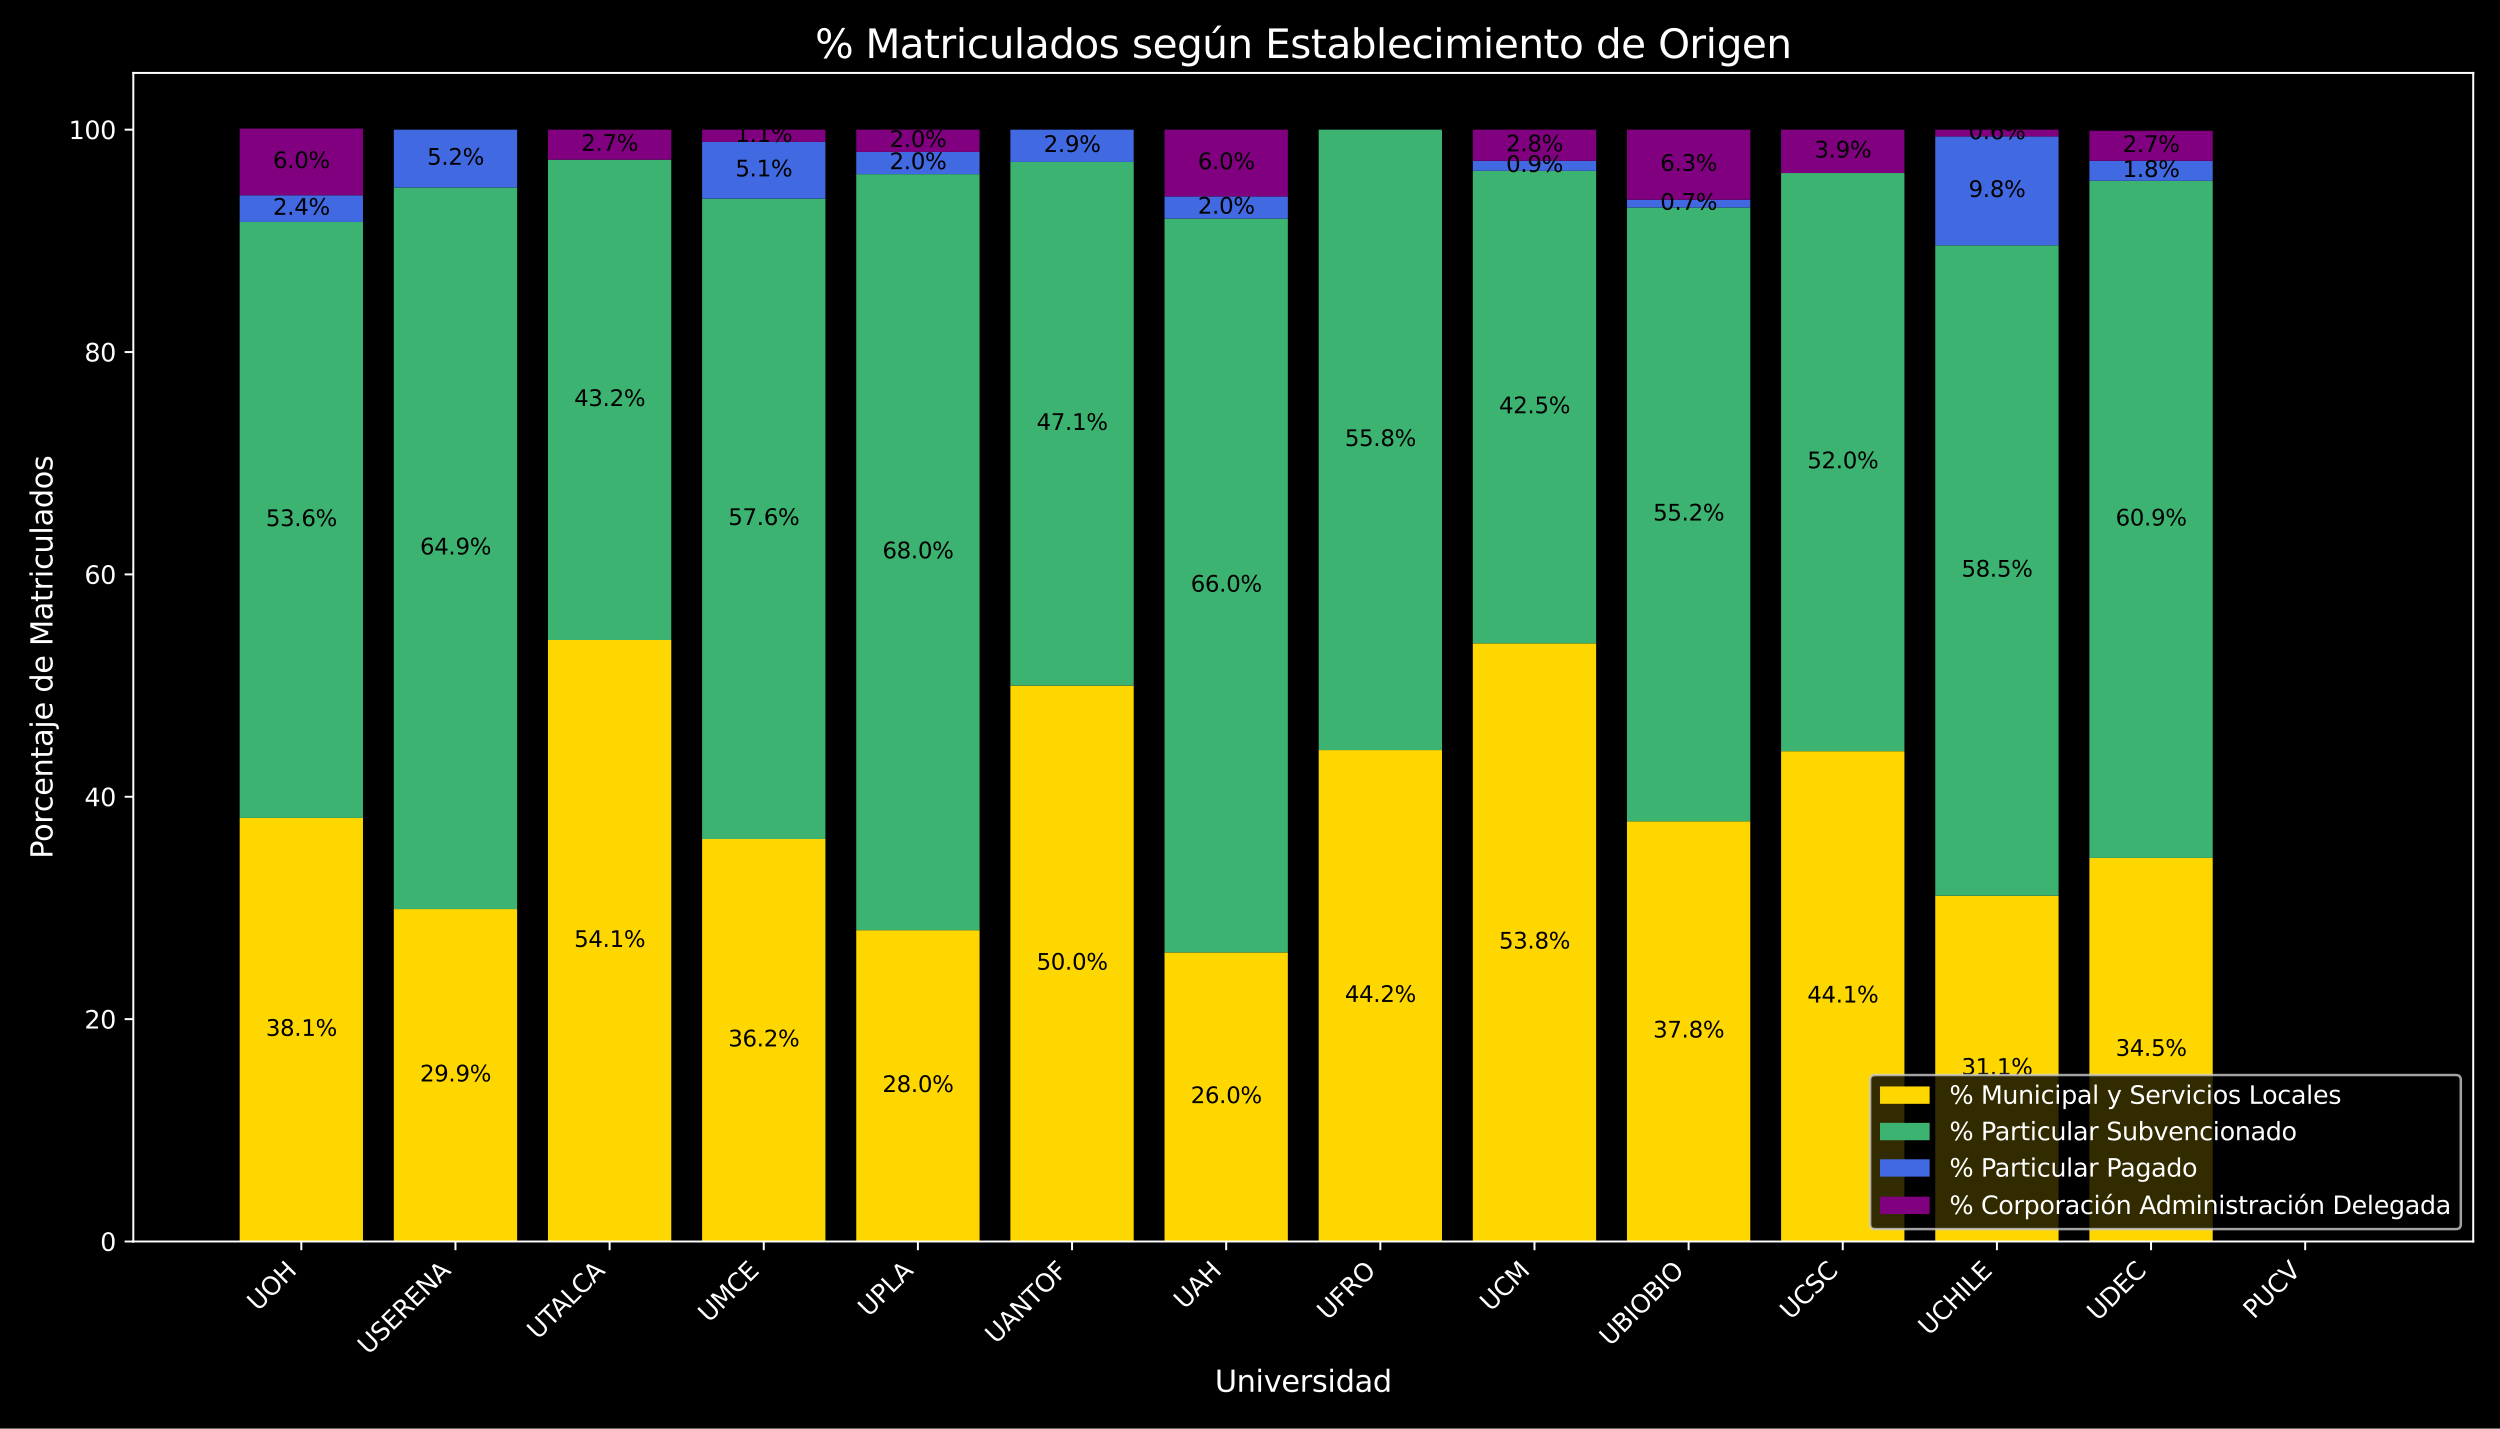 <?xml version="1.0" encoding="utf-8" standalone="no"?>
<!DOCTYPE svg PUBLIC "-//W3C//DTD SVG 1.1//EN"
  "http://www.w3.org/Graphics/SVG/1.1/DTD/svg11.dtd">
<svg xmlns:xlink="http://www.w3.org/1999/xlink" width="1008pt" height="576pt" viewBox="0 0 1008 576" xmlns="http://www.w3.org/2000/svg" version="1.1">
 <defs>
  <style type="text/css">*{stroke-linejoin: round; stroke-linecap: butt}</style>
 </defs>
 <g id="figure_1">
  <g id="patch_1">
   <path d="M 0 576 
L 1008 576 
L 1008 0 
L 0 0 
z
"/>
  </g>
  <g id="axes_1">
   <g id="patch_2">
    <path d="M 53.75 500.574 
L 997.2 500.574 
L 997.2 29.4 
L 53.75 29.4 
z
"/>
   </g>
   <g id="patch_3">
    <path d="M 96.634 500.574 
L 146.355 500.574 
L 146.355 329.776 
L 96.634 329.776 
z
" clip-path="url(#p1a724f108f)" style="fill: #ffd700"/>
   </g>
   <g id="patch_4">
    <path d="M 158.785 500.574 
L 208.506 500.574 
L 208.506 366.536 
L 158.785 366.536 
z
" clip-path="url(#p1a724f108f)" style="fill: #ffd700"/>
   </g>
   <g id="patch_5">
    <path d="M 220.936 500.574 
L 270.656 500.574 
L 270.656 258.05 
L 220.936 258.05 
z
" clip-path="url(#p1a724f108f)" style="fill: #ffd700"/>
   </g>
   <g id="patch_6">
    <path d="M 283.087 500.574 
L 332.807 500.574 
L 332.807 338.294 
L 283.087 338.294 
z
" clip-path="url(#p1a724f108f)" style="fill: #ffd700"/>
   </g>
   <g id="patch_7">
    <path d="M 345.238 500.574 
L 394.958 500.574 
L 394.958 375.053 
L 345.238 375.053 
z
" clip-path="url(#p1a724f108f)" style="fill: #ffd700"/>
   </g>
   <g id="patch_8">
    <path d="M 407.388 500.574 
L 457.109 500.574 
L 457.109 276.43 
L 407.388 276.43 
z
" clip-path="url(#p1a724f108f)" style="fill: #ffd700"/>
   </g>
   <g id="patch_9">
    <path d="M 469.539 500.574 
L 519.26 500.574 
L 519.26 384.019 
L 469.539 384.019 
z
" clip-path="url(#p1a724f108f)" style="fill: #ffd700"/>
   </g>
   <g id="patch_10">
    <path d="M 531.69 500.574 
L 581.411 500.574 
L 581.411 302.43 
L 531.69 302.43 
z
" clip-path="url(#p1a724f108f)" style="fill: #ffd700"/>
   </g>
   <g id="patch_11">
    <path d="M 593.841 500.574 
L 643.562 500.574 
L 643.562 259.395 
L 593.841 259.395 
z
" clip-path="url(#p1a724f108f)" style="fill: #ffd700"/>
   </g>
   <g id="patch_12">
    <path d="M 655.992 500.574 
L 705.712 500.574 
L 705.712 331.121 
L 655.992 331.121 
z
" clip-path="url(#p1a724f108f)" style="fill: #ffd700"/>
   </g>
   <g id="patch_13">
    <path d="M 718.143 500.574 
L 767.863 500.574 
L 767.863 302.879 
L 718.143 302.879 
z
" clip-path="url(#p1a724f108f)" style="fill: #ffd700"/>
   </g>
   <g id="patch_14">
    <path d="M 780.294 500.574 
L 830.014 500.574 
L 830.014 361.156 
L 780.294 361.156 
z
" clip-path="url(#p1a724f108f)" style="fill: #ffd700"/>
   </g>
   <g id="patch_15">
    <path d="M 842.444 500.574 
L 892.165 500.574 
L 892.165 345.915 
L 842.444 345.915 
z
" clip-path="url(#p1a724f108f)" style="fill: #ffd700"/>
   </g>
   <g id="patch_16">
    <path d="M 904.595 500.574 
L 954.316 500.574 
L 954.316 500.574 
L 904.595 500.574 
z
" clip-path="url(#p1a724f108f)" style="fill: #ffd700"/>
   </g>
   <g id="patch_17">
    <path d="M 96.634 329.776 
L 146.355 329.776 
L 146.355 89.493 
L 96.634 89.493 
z
" clip-path="url(#p1a724f108f)" style="fill: #3cb371"/>
   </g>
   <g id="patch_18">
    <path d="M 158.785 366.536 
L 208.506 366.536 
L 208.506 75.596 
L 158.785 75.596 
z
" clip-path="url(#p1a724f108f)" style="fill: #3cb371"/>
   </g>
   <g id="patch_19">
    <path d="M 220.936 258.05 
L 270.656 258.05 
L 270.656 64.389 
L 220.936 64.389 
z
" clip-path="url(#p1a724f108f)" style="fill: #3cb371"/>
   </g>
   <g id="patch_20">
    <path d="M 283.087 338.294 
L 332.807 338.294 
L 332.807 80.079 
L 283.087 80.079 
z
" clip-path="url(#p1a724f108f)" style="fill: #3cb371"/>
   </g>
   <g id="patch_21">
    <path d="M 345.238 375.053 
L 394.958 375.053 
L 394.958 70.217 
L 345.238 70.217 
z
" clip-path="url(#p1a724f108f)" style="fill: #3cb371"/>
   </g>
   <g id="patch_22">
    <path d="M 407.388 276.43 
L 457.109 276.43 
L 457.109 65.286 
L 407.388 65.286 
z
" clip-path="url(#p1a724f108f)" style="fill: #3cb371"/>
   </g>
   <g id="patch_23">
    <path d="M 469.539 384.019 
L 519.26 384.019 
L 519.26 88.148 
L 469.539 88.148 
z
" clip-path="url(#p1a724f108f)" style="fill: #3cb371"/>
   </g>
   <g id="patch_24">
    <path d="M 531.69 302.43 
L 581.411 302.43 
L 581.411 52.285 
L 531.69 52.285 
z
" clip-path="url(#p1a724f108f)" style="fill: #3cb371"/>
   </g>
   <g id="patch_25">
    <path d="M 593.841 259.395 
L 643.562 259.395 
L 643.562 68.872 
L 593.841 68.872 
z
" clip-path="url(#p1a724f108f)" style="fill: #3cb371"/>
   </g>
   <g id="patch_26">
    <path d="M 655.992 331.121 
L 705.712 331.121 
L 705.712 83.665 
L 655.992 83.665 
z
" clip-path="url(#p1a724f108f)" style="fill: #3cb371"/>
   </g>
   <g id="patch_27">
    <path d="M 718.143 302.879 
L 767.863 302.879 
L 767.863 69.768 
L 718.143 69.768 
z
" clip-path="url(#p1a724f108f)" style="fill: #3cb371"/>
   </g>
   <g id="patch_28">
    <path d="M 780.294 361.156 
L 830.014 361.156 
L 830.014 98.907 
L 780.294 98.907 
z
" clip-path="url(#p1a724f108f)" style="fill: #3cb371"/>
   </g>
   <g id="patch_29">
    <path d="M 842.444 345.915 
L 892.165 345.915 
L 892.165 72.906 
L 842.444 72.906 
z
" clip-path="url(#p1a724f108f)" style="fill: #3cb371"/>
   </g>
   <g id="patch_30">
    <path d="M 904.595 500.574 
L 954.316 500.574 
L 954.316 500.574 
L 904.595 500.574 
z
" clip-path="url(#p1a724f108f)" style="fill: #3cb371"/>
   </g>
   <g id="patch_31">
    <path d="M 96.634 89.493 
L 146.355 89.493 
L 146.355 78.734 
L 96.634 78.734 
z
" clip-path="url(#p1a724f108f)" style="fill: #4169e1"/>
   </g>
   <g id="patch_32">
    <path d="M 158.785 75.596 
L 208.506 75.596 
L 208.506 52.285 
L 158.785 52.285 
z
" clip-path="url(#p1a724f108f)" style="fill: #4169e1"/>
   </g>
   <g id="patch_33">
    <path d="M 220.936 64.389 
L 270.656 64.389 
L 270.656 64.389 
L 220.936 64.389 
z
" clip-path="url(#p1a724f108f)" style="fill: #4169e1"/>
   </g>
   <g id="patch_34">
    <path d="M 283.087 80.079 
L 332.807 80.079 
L 332.807 57.216 
L 283.087 57.216 
z
" clip-path="url(#p1a724f108f)" style="fill: #4169e1"/>
   </g>
   <g id="patch_35">
    <path d="M 345.238 70.217 
L 394.958 70.217 
L 394.958 61.251 
L 345.238 61.251 
z
" clip-path="url(#p1a724f108f)" style="fill: #4169e1"/>
   </g>
   <g id="patch_36">
    <path d="M 407.388 65.286 
L 457.109 65.286 
L 457.109 52.285 
L 407.388 52.285 
z
" clip-path="url(#p1a724f108f)" style="fill: #4169e1"/>
   </g>
   <g id="patch_37">
    <path d="M 469.539 88.148 
L 519.26 88.148 
L 519.26 79.183 
L 469.539 79.183 
z
" clip-path="url(#p1a724f108f)" style="fill: #4169e1"/>
   </g>
   <g id="patch_38">
    <path d="M 531.69 52.285 
L 581.411 52.285 
L 581.411 52.285 
L 531.69 52.285 
z
" clip-path="url(#p1a724f108f)" style="fill: #4169e1"/>
   </g>
   <g id="patch_39">
    <path d="M 593.841 68.872 
L 643.562 68.872 
L 643.562 64.837 
L 593.841 64.837 
z
" clip-path="url(#p1a724f108f)" style="fill: #4169e1"/>
   </g>
   <g id="patch_40">
    <path d="M 655.992 83.665 
L 705.712 83.665 
L 705.712 80.527 
L 655.992 80.527 
z
" clip-path="url(#p1a724f108f)" style="fill: #4169e1"/>
   </g>
   <g id="patch_41">
    <path d="M 718.143 69.768 
L 767.863 69.768 
L 767.863 69.768 
L 718.143 69.768 
z
" clip-path="url(#p1a724f108f)" style="fill: #4169e1"/>
   </g>
   <g id="patch_42">
    <path d="M 780.294 98.907 
L 830.014 98.907 
L 830.014 54.975 
L 780.294 54.975 
z
" clip-path="url(#p1a724f108f)" style="fill: #4169e1"/>
   </g>
   <g id="patch_43">
    <path d="M 842.444 72.906 
L 892.165 72.906 
L 892.165 64.837 
L 842.444 64.837 
z
" clip-path="url(#p1a724f108f)" style="fill: #4169e1"/>
   </g>
   <g id="patch_44">
    <path d="M 904.595 500.574 
L 954.316 500.574 
L 954.316 500.574 
L 904.595 500.574 
z
" clip-path="url(#p1a724f108f)" style="fill: #4169e1"/>
   </g>
   <g id="patch_45">
    <path d="M 96.634 78.734 
L 146.355 78.734 
L 146.355 51.837 
L 96.634 51.837 
z
" clip-path="url(#p1a724f108f)" style="fill: #800080"/>
   </g>
   <g id="patch_46">
    <path d="M 158.785 52.285 
L 208.506 52.285 
L 208.506 52.285 
L 158.785 52.285 
z
" clip-path="url(#p1a724f108f)" style="fill: #800080"/>
   </g>
   <g id="patch_47">
    <path d="M 220.936 64.389 
L 270.656 64.389 
L 270.656 52.285 
L 220.936 52.285 
z
" clip-path="url(#p1a724f108f)" style="fill: #800080"/>
   </g>
   <g id="patch_48">
    <path d="M 283.087 57.216 
L 332.807 57.216 
L 332.807 52.285 
L 283.087 52.285 
z
" clip-path="url(#p1a724f108f)" style="fill: #800080"/>
   </g>
   <g id="patch_49">
    <path d="M 345.238 61.251 
L 394.958 61.251 
L 394.958 52.285 
L 345.238 52.285 
z
" clip-path="url(#p1a724f108f)" style="fill: #800080"/>
   </g>
   <g id="patch_50">
    <path d="M 407.388 52.285 
L 457.109 52.285 
L 457.109 52.285 
L 407.388 52.285 
z
" clip-path="url(#p1a724f108f)" style="fill: #800080"/>
   </g>
   <g id="patch_51">
    <path d="M 469.539 79.183 
L 519.26 79.183 
L 519.26 52.285 
L 469.539 52.285 
z
" clip-path="url(#p1a724f108f)" style="fill: #800080"/>
   </g>
   <g id="patch_52">
    <path d="M 531.69 52.285 
L 581.411 52.285 
L 581.411 52.285 
L 531.69 52.285 
z
" clip-path="url(#p1a724f108f)" style="fill: #800080"/>
   </g>
   <g id="patch_53">
    <path d="M 593.841 64.837 
L 643.562 64.837 
L 643.562 52.285 
L 593.841 52.285 
z
" clip-path="url(#p1a724f108f)" style="fill: #800080"/>
   </g>
   <g id="patch_54">
    <path d="M 655.992 80.527 
L 705.712 80.527 
L 705.712 52.285 
L 655.992 52.285 
z
" clip-path="url(#p1a724f108f)" style="fill: #800080"/>
   </g>
   <g id="patch_55">
    <path d="M 718.143 69.768 
L 767.863 69.768 
L 767.863 52.285 
L 718.143 52.285 
z
" clip-path="url(#p1a724f108f)" style="fill: #800080"/>
   </g>
   <g id="patch_56">
    <path d="M 780.294 54.975 
L 830.014 54.975 
L 830.014 52.285 
L 780.294 52.285 
z
" clip-path="url(#p1a724f108f)" style="fill: #800080"/>
   </g>
   <g id="patch_57">
    <path d="M 842.444 64.837 
L 892.165 64.837 
L 892.165 52.733 
L 842.444 52.733 
z
" clip-path="url(#p1a724f108f)" style="fill: #800080"/>
   </g>
   <g id="patch_58">
    <path d="M 904.595 500.574 
L 954.316 500.574 
L 954.316 500.574 
L 904.595 500.574 
z
" clip-path="url(#p1a724f108f)" style="fill: #800080"/>
   </g>
   <g id="matplotlib.axis_1">
    <g id="xtick_1">
     <g id="line2d_1">
      <defs>
       <path id="ma3682b2007" d="M 0 0 
L 0 3.5 
" style="stroke: #ffffff; stroke-width: 0.8"/>
      </defs>
      <g>
       <use xlink:href="#ma3682b2007" x="121.494" y="500.574" style="fill: #ffffff; stroke: #ffffff; stroke-width: 0.8"/>
      </g>
     </g>
     <g id="text_1">
      <!-- UOH -->
      <g style="fill: #ffffff" transform="translate(103.965 529.006) rotate(-45) scale(0.1 -0.1)">
       <defs>
        <path id="DejaVuSans-55" d="M 556 4666 
L 1191 4666 
L 1191 1831 
Q 1191 1081 1462 751 
Q 1734 422 2344 422 
Q 2950 422 3222 751 
Q 3494 1081 3494 1831 
L 3494 4666 
L 4128 4666 
L 4128 1753 
Q 4128 841 3676 375 
Q 3225 -91 2344 -91 
Q 1459 -91 1007 375 
Q 556 841 556 1753 
L 556 4666 
z
" transform="scale(0.016)"/>
        <path id="DejaVuSans-4f" d="M 2522 4238 
Q 1834 4238 1429 3725 
Q 1025 3213 1025 2328 
Q 1025 1447 1429 934 
Q 1834 422 2522 422 
Q 3209 422 3611 934 
Q 4013 1447 4013 2328 
Q 4013 3213 3611 3725 
Q 3209 4238 2522 4238 
z
M 2522 4750 
Q 3503 4750 4090 4092 
Q 4678 3434 4678 2328 
Q 4678 1225 4090 567 
Q 3503 -91 2522 -91 
Q 1538 -91 948 565 
Q 359 1222 359 2328 
Q 359 3434 948 4092 
Q 1538 4750 2522 4750 
z
" transform="scale(0.016)"/>
        <path id="DejaVuSans-48" d="M 628 4666 
L 1259 4666 
L 1259 2753 
L 3553 2753 
L 3553 4666 
L 4184 4666 
L 4184 0 
L 3553 0 
L 3553 2222 
L 1259 2222 
L 1259 0 
L 628 0 
L 628 4666 
z
" transform="scale(0.016)"/>
       </defs>
       <use xlink:href="#DejaVuSans-55"/>
       <use xlink:href="#DejaVuSans-4f" transform="translate(73.193 0)"/>
       <use xlink:href="#DejaVuSans-48" transform="translate(151.904 0)"/>
      </g>
     </g>
    </g>
    <g id="xtick_2">
     <g id="line2d_2">
      <g>
       <use xlink:href="#ma3682b2007" x="183.645" y="500.574" style="fill: #ffffff; stroke: #ffffff; stroke-width: 0.8"/>
      </g>
     </g>
     <g id="text_2">
      <!-- USERENA -->
      <g style="fill: #ffffff" transform="translate(148.534 546.588) rotate(-45) scale(0.1 -0.1)">
       <defs>
        <path id="DejaVuSans-53" d="M 3425 4513 
L 3425 3897 
Q 3066 4069 2747 4153 
Q 2428 4238 2131 4238 
Q 1616 4238 1336 4038 
Q 1056 3838 1056 3469 
Q 1056 3159 1242 3001 
Q 1428 2844 1947 2747 
L 2328 2669 
Q 3034 2534 3370 2195 
Q 3706 1856 3706 1288 
Q 3706 609 3251 259 
Q 2797 -91 1919 -91 
Q 1588 -91 1214 -16 
Q 841 59 441 206 
L 441 856 
Q 825 641 1194 531 
Q 1563 422 1919 422 
Q 2459 422 2753 634 
Q 3047 847 3047 1241 
Q 3047 1584 2836 1778 
Q 2625 1972 2144 2069 
L 1759 2144 
Q 1053 2284 737 2584 
Q 422 2884 422 3419 
Q 422 4038 858 4394 
Q 1294 4750 2059 4750 
Q 2388 4750 2728 4690 
Q 3069 4631 3425 4513 
z
" transform="scale(0.016)"/>
        <path id="DejaVuSans-45" d="M 628 4666 
L 3578 4666 
L 3578 4134 
L 1259 4134 
L 1259 2753 
L 3481 2753 
L 3481 2222 
L 1259 2222 
L 1259 531 
L 3634 531 
L 3634 0 
L 628 0 
L 628 4666 
z
" transform="scale(0.016)"/>
        <path id="DejaVuSans-52" d="M 2841 2188 
Q 3044 2119 3236 1894 
Q 3428 1669 3622 1275 
L 4263 0 
L 3584 0 
L 2988 1197 
Q 2756 1666 2539 1819 
Q 2322 1972 1947 1972 
L 1259 1972 
L 1259 0 
L 628 0 
L 628 4666 
L 2053 4666 
Q 2853 4666 3247 4331 
Q 3641 3997 3641 3322 
Q 3641 2881 3436 2590 
Q 3231 2300 2841 2188 
z
M 1259 4147 
L 1259 2491 
L 2053 2491 
Q 2509 2491 2742 2702 
Q 2975 2913 2975 3322 
Q 2975 3731 2742 3939 
Q 2509 4147 2053 4147 
L 1259 4147 
z
" transform="scale(0.016)"/>
        <path id="DejaVuSans-4e" d="M 628 4666 
L 1478 4666 
L 3547 763 
L 3547 4666 
L 4159 4666 
L 4159 0 
L 3309 0 
L 1241 3903 
L 1241 0 
L 628 0 
L 628 4666 
z
" transform="scale(0.016)"/>
        <path id="DejaVuSans-41" d="M 2188 4044 
L 1331 1722 
L 3047 1722 
L 2188 4044 
z
M 1831 4666 
L 2547 4666 
L 4325 0 
L 3669 0 
L 3244 1197 
L 1141 1197 
L 716 0 
L 50 0 
L 1831 4666 
z
" transform="scale(0.016)"/>
       </defs>
       <use xlink:href="#DejaVuSans-55"/>
       <use xlink:href="#DejaVuSans-53" transform="translate(73.193 0)"/>
       <use xlink:href="#DejaVuSans-45" transform="translate(136.67 0)"/>
       <use xlink:href="#DejaVuSans-52" transform="translate(199.854 0)"/>
       <use xlink:href="#DejaVuSans-45" transform="translate(269.336 0)"/>
       <use xlink:href="#DejaVuSans-4e" transform="translate(332.52 0)"/>
       <use xlink:href="#DejaVuSans-41" transform="translate(407.324 0)"/>
      </g>
     </g>
    </g>
    <g id="xtick_3">
     <g id="line2d_3">
      <g>
       <use xlink:href="#ma3682b2007" x="245.796" y="500.574" style="fill: #ffffff; stroke: #ffffff; stroke-width: 0.8"/>
      </g>
     </g>
     <g id="text_3">
      <!-- UTALCA -->
      <g style="fill: #ffffff" transform="translate(216.828 540.445) rotate(-45) scale(0.1 -0.1)">
       <defs>
        <path id="DejaVuSans-54" d="M -19 4666 
L 3928 4666 
L 3928 4134 
L 2272 4134 
L 2272 0 
L 1638 0 
L 1638 4134 
L -19 4134 
L -19 4666 
z
" transform="scale(0.016)"/>
        <path id="DejaVuSans-4c" d="M 628 4666 
L 1259 4666 
L 1259 531 
L 3531 531 
L 3531 0 
L 628 0 
L 628 4666 
z
" transform="scale(0.016)"/>
        <path id="DejaVuSans-43" d="M 4122 4306 
L 4122 3641 
Q 3803 3938 3442 4084 
Q 3081 4231 2675 4231 
Q 1875 4231 1450 3742 
Q 1025 3253 1025 2328 
Q 1025 1406 1450 917 
Q 1875 428 2675 428 
Q 3081 428 3442 575 
Q 3803 722 4122 1019 
L 4122 359 
Q 3791 134 3420 21 
Q 3050 -91 2638 -91 
Q 1578 -91 968 557 
Q 359 1206 359 2328 
Q 359 3453 968 4101 
Q 1578 4750 2638 4750 
Q 3056 4750 3426 4639 
Q 3797 4528 4122 4306 
z
" transform="scale(0.016)"/>
       </defs>
       <use xlink:href="#DejaVuSans-55"/>
       <use xlink:href="#DejaVuSans-54" transform="translate(73.193 0)"/>
       <use xlink:href="#DejaVuSans-41" transform="translate(126.527 0)"/>
       <use xlink:href="#DejaVuSans-4c" transform="translate(194.936 0)"/>
       <use xlink:href="#DejaVuSans-43" transform="translate(250.648 0)"/>
       <use xlink:href="#DejaVuSans-41" transform="translate(320.473 0)"/>
      </g>
     </g>
    </g>
    <g id="xtick_4">
     <g id="line2d_4">
      <g>
       <use xlink:href="#ma3682b2007" x="307.947" y="500.574" style="fill: #ffffff; stroke: #ffffff; stroke-width: 0.8"/>
      </g>
     </g>
     <g id="text_4">
      <!-- UMCE -->
      <g style="fill: #ffffff" transform="translate(285.795 533.629) rotate(-45) scale(0.1 -0.1)">
       <defs>
        <path id="DejaVuSans-4d" d="M 628 4666 
L 1569 4666 
L 2759 1491 
L 3956 4666 
L 4897 4666 
L 4897 0 
L 4281 0 
L 4281 4097 
L 3078 897 
L 2444 897 
L 1241 4097 
L 1241 0 
L 628 0 
L 628 4666 
z
" transform="scale(0.016)"/>
       </defs>
       <use xlink:href="#DejaVuSans-55"/>
       <use xlink:href="#DejaVuSans-4d" transform="translate(73.193 0)"/>
       <use xlink:href="#DejaVuSans-43" transform="translate(159.473 0)"/>
       <use xlink:href="#DejaVuSans-45" transform="translate(229.297 0)"/>
      </g>
     </g>
    </g>
    <g id="xtick_5">
     <g id="line2d_5">
      <g>
       <use xlink:href="#ma3682b2007" x="370.098" y="500.574" style="fill: #ffffff; stroke: #ffffff; stroke-width: 0.8"/>
      </g>
     </g>
     <g id="text_5">
      <!-- UPLA -->
      <g style="fill: #ffffff" transform="translate(350.252 531.322) rotate(-45) scale(0.1 -0.1)">
       <defs>
        <path id="DejaVuSans-50" d="M 1259 4147 
L 1259 2394 
L 2053 2394 
Q 2494 2394 2734 2622 
Q 2975 2850 2975 3272 
Q 2975 3691 2734 3919 
Q 2494 4147 2053 4147 
L 1259 4147 
z
M 628 4666 
L 2053 4666 
Q 2838 4666 3239 4311 
Q 3641 3956 3641 3272 
Q 3641 2581 3239 2228 
Q 2838 1875 2053 1875 
L 1259 1875 
L 1259 0 
L 628 0 
L 628 4666 
z
" transform="scale(0.016)"/>
       </defs>
       <use xlink:href="#DejaVuSans-55"/>
       <use xlink:href="#DejaVuSans-50" transform="translate(73.193 0)"/>
       <use xlink:href="#DejaVuSans-4c" transform="translate(133.496 0)"/>
       <use xlink:href="#DejaVuSans-41" transform="translate(191.459 0)"/>
      </g>
     </g>
    </g>
    <g id="xtick_6">
     <g id="line2d_6">
      <g>
       <use xlink:href="#ma3682b2007" x="432.249" y="500.574" style="fill: #ffffff; stroke: #ffffff; stroke-width: 0.8"/>
      </g>
     </g>
     <g id="text_6">
      <!-- UANTOF -->
      <g style="fill: #ffffff" transform="translate(401.524 542.202) rotate(-45) scale(0.1 -0.1)">
       <defs>
        <path id="DejaVuSans-46" d="M 628 4666 
L 3309 4666 
L 3309 4134 
L 1259 4134 
L 1259 2759 
L 3109 2759 
L 3109 2228 
L 1259 2228 
L 1259 0 
L 628 0 
L 628 4666 
z
" transform="scale(0.016)"/>
       </defs>
       <use xlink:href="#DejaVuSans-55"/>
       <use xlink:href="#DejaVuSans-41" transform="translate(73.193 0)"/>
       <use xlink:href="#DejaVuSans-4e" transform="translate(141.602 0)"/>
       <use xlink:href="#DejaVuSans-54" transform="translate(216.406 0)"/>
       <use xlink:href="#DejaVuSans-4f" transform="translate(277.49 0)"/>
       <use xlink:href="#DejaVuSans-46" transform="translate(356.201 0)"/>
      </g>
     </g>
    </g>
    <g id="xtick_7">
     <g id="line2d_7">
      <g>
       <use xlink:href="#ma3682b2007" x="494.4" y="500.574" style="fill: #ffffff; stroke: #ffffff; stroke-width: 0.8"/>
      </g>
     </g>
     <g id="text_7">
      <!-- UAH -->
      <g style="fill: #ffffff" transform="translate(477.599 528.277) rotate(-45) scale(0.1 -0.1)">
       <use xlink:href="#DejaVuSans-55"/>
       <use xlink:href="#DejaVuSans-41" transform="translate(73.193 0)"/>
       <use xlink:href="#DejaVuSans-48" transform="translate(141.602 0)"/>
      </g>
     </g>
    </g>
    <g id="xtick_8">
     <g id="line2d_8">
      <g>
       <use xlink:href="#ma3682b2007" x="556.55" y="500.574" style="fill: #ffffff; stroke: #ffffff; stroke-width: 0.8"/>
      </g>
     </g>
     <g id="text_8">
      <!-- UFRO -->
      <g style="fill: #ffffff" transform="translate(535.358 532.669) rotate(-45) scale(0.1 -0.1)">
       <use xlink:href="#DejaVuSans-55"/>
       <use xlink:href="#DejaVuSans-46" transform="translate(73.193 0)"/>
       <use xlink:href="#DejaVuSans-52" transform="translate(130.713 0)"/>
       <use xlink:href="#DejaVuSans-4f" transform="translate(200.195 0)"/>
      </g>
     </g>
    </g>
    <g id="xtick_9">
     <g id="line2d_9">
      <g>
       <use xlink:href="#ma3682b2007" x="618.701" y="500.574" style="fill: #ffffff; stroke: #ffffff; stroke-width: 0.8"/>
      </g>
     </g>
     <g id="text_9">
      <!-- UCM -->
      <g style="fill: #ffffff" transform="translate(601.017 529.161) rotate(-45) scale(0.1 -0.1)">
       <use xlink:href="#DejaVuSans-55"/>
       <use xlink:href="#DejaVuSans-43" transform="translate(73.193 0)"/>
       <use xlink:href="#DejaVuSans-4d" transform="translate(143.018 0)"/>
      </g>
     </g>
    </g>
    <g id="xtick_10">
     <g id="line2d_10">
      <g>
       <use xlink:href="#ma3682b2007" x="680.852" y="500.574" style="fill: #ffffff; stroke: #ffffff; stroke-width: 0.8"/>
      </g>
     </g>
     <g id="text_10">
      <!-- UBIOBIO -->
      <g style="fill: #ffffff" transform="translate(649.199 543.13) rotate(-45) scale(0.1 -0.1)">
       <defs>
        <path id="DejaVuSans-42" d="M 1259 2228 
L 1259 519 
L 2272 519 
Q 2781 519 3026 730 
Q 3272 941 3272 1375 
Q 3272 1813 3026 2020 
Q 2781 2228 2272 2228 
L 1259 2228 
z
M 1259 4147 
L 1259 2741 
L 2194 2741 
Q 2656 2741 2882 2914 
Q 3109 3088 3109 3444 
Q 3109 3797 2882 3972 
Q 2656 4147 2194 4147 
L 1259 4147 
z
M 628 4666 
L 2241 4666 
Q 2963 4666 3353 4366 
Q 3744 4066 3744 3513 
Q 3744 3084 3544 2831 
Q 3344 2578 2956 2516 
Q 3422 2416 3680 2098 
Q 3938 1781 3938 1306 
Q 3938 681 3513 340 
Q 3088 0 2303 0 
L 628 0 
L 628 4666 
z
" transform="scale(0.016)"/>
        <path id="DejaVuSans-49" d="M 628 4666 
L 1259 4666 
L 1259 0 
L 628 0 
L 628 4666 
z
" transform="scale(0.016)"/>
       </defs>
       <use xlink:href="#DejaVuSans-55"/>
       <use xlink:href="#DejaVuSans-42" transform="translate(73.193 0)"/>
       <use xlink:href="#DejaVuSans-49" transform="translate(141.797 0)"/>
       <use xlink:href="#DejaVuSans-4f" transform="translate(171.289 0)"/>
       <use xlink:href="#DejaVuSans-42" transform="translate(250 0)"/>
       <use xlink:href="#DejaVuSans-49" transform="translate(318.604 0)"/>
       <use xlink:href="#DejaVuSans-4f" transform="translate(348.096 0)"/>
      </g>
     </g>
    </g>
    <g id="xtick_11">
     <g id="line2d_11">
      <g>
       <use xlink:href="#ma3682b2007" x="743.003" y="500.574" style="fill: #ffffff; stroke: #ffffff; stroke-width: 0.8"/>
      </g>
     </g>
     <g id="text_11">
      <!-- UCSC -->
      <g style="fill: #ffffff" transform="translate(721.993 532.487) rotate(-45) scale(0.1 -0.1)">
       <use xlink:href="#DejaVuSans-55"/>
       <use xlink:href="#DejaVuSans-43" transform="translate(73.193 0)"/>
       <use xlink:href="#DejaVuSans-53" transform="translate(143.018 0)"/>
       <use xlink:href="#DejaVuSans-43" transform="translate(206.494 0)"/>
      </g>
     </g>
    </g>
    <g id="xtick_12">
     <g id="line2d_12">
      <g>
       <use xlink:href="#ma3682b2007" x="805.154" y="500.574" style="fill: #ffffff; stroke: #ffffff; stroke-width: 0.8"/>
      </g>
     </g>
     <g id="text_12">
      <!-- UCHILE -->
      <g style="fill: #ffffff" transform="translate(777.759 538.871) rotate(-45) scale(0.1 -0.1)">
       <use xlink:href="#DejaVuSans-55"/>
       <use xlink:href="#DejaVuSans-43" transform="translate(73.193 0)"/>
       <use xlink:href="#DejaVuSans-48" transform="translate(143.018 0)"/>
       <use xlink:href="#DejaVuSans-49" transform="translate(218.213 0)"/>
       <use xlink:href="#DejaVuSans-4c" transform="translate(247.705 0)"/>
       <use xlink:href="#DejaVuSans-45" transform="translate(303.418 0)"/>
      </g>
     </g>
    </g>
    <g id="xtick_13">
     <g id="line2d_13">
      <g>
       <use xlink:href="#ma3682b2007" x="867.305" y="500.574" style="fill: #ffffff; stroke: #ffffff; stroke-width: 0.8"/>
      </g>
     </g>
     <g id="text_13">
      <!-- UDEC -->
      <g style="fill: #ffffff" transform="translate(845.809 532.973) rotate(-45) scale(0.1 -0.1)">
       <defs>
        <path id="DejaVuSans-44" d="M 1259 4147 
L 1259 519 
L 2022 519 
Q 2988 519 3436 956 
Q 3884 1394 3884 2338 
Q 3884 3275 3436 3711 
Q 2988 4147 2022 4147 
L 1259 4147 
z
M 628 4666 
L 1925 4666 
Q 3281 4666 3915 4102 
Q 4550 3538 4550 2338 
Q 4550 1131 3912 565 
Q 3275 0 1925 0 
L 628 0 
L 628 4666 
z
" transform="scale(0.016)"/>
       </defs>
       <use xlink:href="#DejaVuSans-55"/>
       <use xlink:href="#DejaVuSans-44" transform="translate(73.193 0)"/>
       <use xlink:href="#DejaVuSans-45" transform="translate(150.195 0)"/>
       <use xlink:href="#DejaVuSans-43" transform="translate(213.379 0)"/>
      </g>
     </g>
    </g>
    <g id="xtick_14">
     <g id="line2d_14">
      <g>
       <use xlink:href="#ma3682b2007" x="929.456" y="500.574" style="fill: #ffffff; stroke: #ffffff; stroke-width: 0.8"/>
      </g>
     </g>
     <g id="text_14">
      <!-- PUCV -->
      <g style="fill: #ffffff" transform="translate(908.772 532.161) rotate(-45) scale(0.1 -0.1)">
       <defs>
        <path id="DejaVuSans-56" d="M 1831 0 
L 50 4666 
L 709 4666 
L 2188 738 
L 3669 4666 
L 4325 4666 
L 2547 0 
L 1831 0 
z
" transform="scale(0.016)"/>
       </defs>
       <use xlink:href="#DejaVuSans-50"/>
       <use xlink:href="#DejaVuSans-55" transform="translate(60.303 0)"/>
       <use xlink:href="#DejaVuSans-43" transform="translate(133.496 0)"/>
       <use xlink:href="#DejaVuSans-56" transform="translate(203.32 0)"/>
      </g>
     </g>
    </g>
    <g id="text_15">
     <!-- Universidad -->
     <g style="fill: #ffffff" transform="translate(489.817 561.176) scale(0.12 -0.12)">
      <defs>
       <path id="DejaVuSans-6e" d="M 3513 2113 
L 3513 0 
L 2938 0 
L 2938 2094 
Q 2938 2591 2744 2837 
Q 2550 3084 2163 3084 
Q 1697 3084 1428 2787 
Q 1159 2491 1159 1978 
L 1159 0 
L 581 0 
L 581 3500 
L 1159 3500 
L 1159 2956 
Q 1366 3272 1645 3428 
Q 1925 3584 2291 3584 
Q 2894 3584 3203 3211 
Q 3513 2838 3513 2113 
z
" transform="scale(0.016)"/>
       <path id="DejaVuSans-69" d="M 603 3500 
L 1178 3500 
L 1178 0 
L 603 0 
L 603 3500 
z
M 603 4863 
L 1178 4863 
L 1178 4134 
L 603 4134 
L 603 4863 
z
" transform="scale(0.016)"/>
       <path id="DejaVuSans-76" d="M 191 3500 
L 800 3500 
L 1894 563 
L 2988 3500 
L 3597 3500 
L 2284 0 
L 1503 0 
L 191 3500 
z
" transform="scale(0.016)"/>
       <path id="DejaVuSans-65" d="M 3597 1894 
L 3597 1613 
L 953 1613 
Q 991 1019 1311 708 
Q 1631 397 2203 397 
Q 2534 397 2845 478 
Q 3156 559 3463 722 
L 3463 178 
Q 3153 47 2828 -22 
Q 2503 -91 2169 -91 
Q 1331 -91 842 396 
Q 353 884 353 1716 
Q 353 2575 817 3079 
Q 1281 3584 2069 3584 
Q 2775 3584 3186 3129 
Q 3597 2675 3597 1894 
z
M 3022 2063 
Q 3016 2534 2758 2815 
Q 2500 3097 2075 3097 
Q 1594 3097 1305 2825 
Q 1016 2553 972 2059 
L 3022 2063 
z
" transform="scale(0.016)"/>
       <path id="DejaVuSans-72" d="M 2631 2963 
Q 2534 3019 2420 3045 
Q 2306 3072 2169 3072 
Q 1681 3072 1420 2755 
Q 1159 2438 1159 1844 
L 1159 0 
L 581 0 
L 581 3500 
L 1159 3500 
L 1159 2956 
Q 1341 3275 1631 3429 
Q 1922 3584 2338 3584 
Q 2397 3584 2469 3576 
Q 2541 3569 2628 3553 
L 2631 2963 
z
" transform="scale(0.016)"/>
       <path id="DejaVuSans-73" d="M 2834 3397 
L 2834 2853 
Q 2591 2978 2328 3040 
Q 2066 3103 1784 3103 
Q 1356 3103 1142 2972 
Q 928 2841 928 2578 
Q 928 2378 1081 2264 
Q 1234 2150 1697 2047 
L 1894 2003 
Q 2506 1872 2764 1633 
Q 3022 1394 3022 966 
Q 3022 478 2636 193 
Q 2250 -91 1575 -91 
Q 1294 -91 989 -36 
Q 684 19 347 128 
L 347 722 
Q 666 556 975 473 
Q 1284 391 1588 391 
Q 1994 391 2212 530 
Q 2431 669 2431 922 
Q 2431 1156 2273 1281 
Q 2116 1406 1581 1522 
L 1381 1569 
Q 847 1681 609 1914 
Q 372 2147 372 2553 
Q 372 3047 722 3315 
Q 1072 3584 1716 3584 
Q 2034 3584 2315 3537 
Q 2597 3491 2834 3397 
z
" transform="scale(0.016)"/>
       <path id="DejaVuSans-64" d="M 2906 2969 
L 2906 4863 
L 3481 4863 
L 3481 0 
L 2906 0 
L 2906 525 
Q 2725 213 2448 61 
Q 2172 -91 1784 -91 
Q 1150 -91 751 415 
Q 353 922 353 1747 
Q 353 2572 751 3078 
Q 1150 3584 1784 3584 
Q 2172 3584 2448 3432 
Q 2725 3281 2906 2969 
z
M 947 1747 
Q 947 1113 1208 752 
Q 1469 391 1925 391 
Q 2381 391 2643 752 
Q 2906 1113 2906 1747 
Q 2906 2381 2643 2742 
Q 2381 3103 1925 3103 
Q 1469 3103 1208 2742 
Q 947 2381 947 1747 
z
" transform="scale(0.016)"/>
       <path id="DejaVuSans-61" d="M 2194 1759 
Q 1497 1759 1228 1600 
Q 959 1441 959 1056 
Q 959 750 1161 570 
Q 1363 391 1709 391 
Q 2188 391 2477 730 
Q 2766 1069 2766 1631 
L 2766 1759 
L 2194 1759 
z
M 3341 1997 
L 3341 0 
L 2766 0 
L 2766 531 
Q 2569 213 2275 61 
Q 1981 -91 1556 -91 
Q 1019 -91 701 211 
Q 384 513 384 1019 
Q 384 1609 779 1909 
Q 1175 2209 1959 2209 
L 2766 2209 
L 2766 2266 
Q 2766 2663 2505 2880 
Q 2244 3097 1772 3097 
Q 1472 3097 1187 3025 
Q 903 2953 641 2809 
L 641 3341 
Q 956 3463 1253 3523 
Q 1550 3584 1831 3584 
Q 2591 3584 2966 3190 
Q 3341 2797 3341 1997 
z
" transform="scale(0.016)"/>
      </defs>
      <use xlink:href="#DejaVuSans-55"/>
      <use xlink:href="#DejaVuSans-6e" transform="translate(73.193 0)"/>
      <use xlink:href="#DejaVuSans-69" transform="translate(136.572 0)"/>
      <use xlink:href="#DejaVuSans-76" transform="translate(164.355 0)"/>
      <use xlink:href="#DejaVuSans-65" transform="translate(223.535 0)"/>
      <use xlink:href="#DejaVuSans-72" transform="translate(285.059 0)"/>
      <use xlink:href="#DejaVuSans-73" transform="translate(326.172 0)"/>
      <use xlink:href="#DejaVuSans-69" transform="translate(378.271 0)"/>
      <use xlink:href="#DejaVuSans-64" transform="translate(406.055 0)"/>
      <use xlink:href="#DejaVuSans-61" transform="translate(469.531 0)"/>
      <use xlink:href="#DejaVuSans-64" transform="translate(530.811 0)"/>
     </g>
    </g>
   </g>
   <g id="matplotlib.axis_2">
    <g id="ytick_1">
     <g id="line2d_15">
      <defs>
       <path id="mf936acd973" d="M 0 0 
L -3.5 0 
" style="stroke: #ffffff; stroke-width: 0.8"/>
      </defs>
      <g>
       <use xlink:href="#mf936acd973" x="53.75" y="500.574" style="fill: #ffffff; stroke: #ffffff; stroke-width: 0.8"/>
      </g>
     </g>
     <g id="text_16">
      <!-- 0 -->
      <g style="fill: #ffffff" transform="translate(40.388 504.374) scale(0.1 -0.1)">
       <defs>
        <path id="DejaVuSans-30" d="M 2034 4250 
Q 1547 4250 1301 3770 
Q 1056 3291 1056 2328 
Q 1056 1369 1301 889 
Q 1547 409 2034 409 
Q 2525 409 2770 889 
Q 3016 1369 3016 2328 
Q 3016 3291 2770 3770 
Q 2525 4250 2034 4250 
z
M 2034 4750 
Q 2819 4750 3233 4129 
Q 3647 3509 3647 2328 
Q 3647 1150 3233 529 
Q 2819 -91 2034 -91 
Q 1250 -91 836 529 
Q 422 1150 422 2328 
Q 422 3509 836 4129 
Q 1250 4750 2034 4750 
z
" transform="scale(0.016)"/>
       </defs>
       <use xlink:href="#DejaVuSans-30"/>
      </g>
     </g>
    </g>
    <g id="ytick_2">
     <g id="line2d_16">
      <g>
       <use xlink:href="#mf936acd973" x="53.75" y="410.916" style="fill: #ffffff; stroke: #ffffff; stroke-width: 0.8"/>
      </g>
     </g>
     <g id="text_17">
      <!-- 20 -->
      <g style="fill: #ffffff" transform="translate(34.025 414.716) scale(0.1 -0.1)">
       <defs>
        <path id="DejaVuSans-32" d="M 1228 531 
L 3431 531 
L 3431 0 
L 469 0 
L 469 531 
Q 828 903 1448 1529 
Q 2069 2156 2228 2338 
Q 2531 2678 2651 2914 
Q 2772 3150 2772 3378 
Q 2772 3750 2511 3984 
Q 2250 4219 1831 4219 
Q 1534 4219 1204 4116 
Q 875 4013 500 3803 
L 500 4441 
Q 881 4594 1212 4672 
Q 1544 4750 1819 4750 
Q 2544 4750 2975 4387 
Q 3406 4025 3406 3419 
Q 3406 3131 3298 2873 
Q 3191 2616 2906 2266 
Q 2828 2175 2409 1742 
Q 1991 1309 1228 531 
z
" transform="scale(0.016)"/>
       </defs>
       <use xlink:href="#DejaVuSans-32"/>
       <use xlink:href="#DejaVuSans-30" transform="translate(63.623 0)"/>
      </g>
     </g>
    </g>
    <g id="ytick_3">
     <g id="line2d_17">
      <g>
       <use xlink:href="#mf936acd973" x="53.75" y="321.259" style="fill: #ffffff; stroke: #ffffff; stroke-width: 0.8"/>
      </g>
     </g>
     <g id="text_18">
      <!-- 40 -->
      <g style="fill: #ffffff" transform="translate(34.025 325.058) scale(0.1 -0.1)">
       <defs>
        <path id="DejaVuSans-34" d="M 2419 4116 
L 825 1625 
L 2419 1625 
L 2419 4116 
z
M 2253 4666 
L 3047 4666 
L 3047 1625 
L 3713 1625 
L 3713 1100 
L 3047 1100 
L 3047 0 
L 2419 0 
L 2419 1100 
L 313 1100 
L 313 1709 
L 2253 4666 
z
" transform="scale(0.016)"/>
       </defs>
       <use xlink:href="#DejaVuSans-34"/>
       <use xlink:href="#DejaVuSans-30" transform="translate(63.623 0)"/>
      </g>
     </g>
    </g>
    <g id="ytick_4">
     <g id="line2d_18">
      <g>
       <use xlink:href="#mf936acd973" x="53.75" y="231.601" style="fill: #ffffff; stroke: #ffffff; stroke-width: 0.8"/>
      </g>
     </g>
     <g id="text_19">
      <!-- 60 -->
      <g style="fill: #ffffff" transform="translate(34.025 235.4) scale(0.1 -0.1)">
       <defs>
        <path id="DejaVuSans-36" d="M 2113 2584 
Q 1688 2584 1439 2293 
Q 1191 2003 1191 1497 
Q 1191 994 1439 701 
Q 1688 409 2113 409 
Q 2538 409 2786 701 
Q 3034 994 3034 1497 
Q 3034 2003 2786 2293 
Q 2538 2584 2113 2584 
z
M 3366 4563 
L 3366 3988 
Q 3128 4100 2886 4159 
Q 2644 4219 2406 4219 
Q 1781 4219 1451 3797 
Q 1122 3375 1075 2522 
Q 1259 2794 1537 2939 
Q 1816 3084 2150 3084 
Q 2853 3084 3261 2657 
Q 3669 2231 3669 1497 
Q 3669 778 3244 343 
Q 2819 -91 2113 -91 
Q 1303 -91 875 529 
Q 447 1150 447 2328 
Q 447 3434 972 4092 
Q 1497 4750 2381 4750 
Q 2619 4750 2861 4703 
Q 3103 4656 3366 4563 
z
" transform="scale(0.016)"/>
       </defs>
       <use xlink:href="#DejaVuSans-36"/>
       <use xlink:href="#DejaVuSans-30" transform="translate(63.623 0)"/>
      </g>
     </g>
    </g>
    <g id="ytick_5">
     <g id="line2d_19">
      <g>
       <use xlink:href="#mf936acd973" x="53.75" y="141.943" style="fill: #ffffff; stroke: #ffffff; stroke-width: 0.8"/>
      </g>
     </g>
     <g id="text_20">
      <!-- 80 -->
      <g style="fill: #ffffff" transform="translate(34.025 145.742) scale(0.1 -0.1)">
       <defs>
        <path id="DejaVuSans-38" d="M 2034 2216 
Q 1584 2216 1326 1975 
Q 1069 1734 1069 1313 
Q 1069 891 1326 650 
Q 1584 409 2034 409 
Q 2484 409 2743 651 
Q 3003 894 3003 1313 
Q 3003 1734 2745 1975 
Q 2488 2216 2034 2216 
z
M 1403 2484 
Q 997 2584 770 2862 
Q 544 3141 544 3541 
Q 544 4100 942 4425 
Q 1341 4750 2034 4750 
Q 2731 4750 3128 4425 
Q 3525 4100 3525 3541 
Q 3525 3141 3298 2862 
Q 3072 2584 2669 2484 
Q 3125 2378 3379 2068 
Q 3634 1759 3634 1313 
Q 3634 634 3220 271 
Q 2806 -91 2034 -91 
Q 1263 -91 848 271 
Q 434 634 434 1313 
Q 434 1759 690 2068 
Q 947 2378 1403 2484 
z
M 1172 3481 
Q 1172 3119 1398 2916 
Q 1625 2713 2034 2713 
Q 2441 2713 2670 2916 
Q 2900 3119 2900 3481 
Q 2900 3844 2670 4047 
Q 2441 4250 2034 4250 
Q 1625 4250 1398 4047 
Q 1172 3844 1172 3481 
z
" transform="scale(0.016)"/>
       </defs>
       <use xlink:href="#DejaVuSans-38"/>
       <use xlink:href="#DejaVuSans-30" transform="translate(63.623 0)"/>
      </g>
     </g>
    </g>
    <g id="ytick_6">
     <g id="line2d_20">
      <g>
       <use xlink:href="#mf936acd973" x="53.75" y="52.285" style="fill: #ffffff; stroke: #ffffff; stroke-width: 0.8"/>
      </g>
     </g>
     <g id="text_21">
      <!-- 100 -->
      <g style="fill: #ffffff" transform="translate(27.663 56.084) scale(0.1 -0.1)">
       <defs>
        <path id="DejaVuSans-31" d="M 794 531 
L 1825 531 
L 1825 4091 
L 703 3866 
L 703 4441 
L 1819 4666 
L 2450 4666 
L 2450 531 
L 3481 531 
L 3481 0 
L 794 0 
L 794 531 
z
" transform="scale(0.016)"/>
       </defs>
       <use xlink:href="#DejaVuSans-31"/>
       <use xlink:href="#DejaVuSans-30" transform="translate(63.623 0)"/>
       <use xlink:href="#DejaVuSans-30" transform="translate(127.246 0)"/>
      </g>
     </g>
    </g>
    <g id="text_22">
     <!-- Porcentaje de Matriculados -->
     <g style="fill: #ffffff" transform="translate(21.167 346.277) rotate(-90) scale(0.12 -0.12)">
      <defs>
       <path id="DejaVuSans-6f" d="M 1959 3097 
Q 1497 3097 1228 2736 
Q 959 2375 959 1747 
Q 959 1119 1226 758 
Q 1494 397 1959 397 
Q 2419 397 2687 759 
Q 2956 1122 2956 1747 
Q 2956 2369 2687 2733 
Q 2419 3097 1959 3097 
z
M 1959 3584 
Q 2709 3584 3137 3096 
Q 3566 2609 3566 1747 
Q 3566 888 3137 398 
Q 2709 -91 1959 -91 
Q 1206 -91 779 398 
Q 353 888 353 1747 
Q 353 2609 779 3096 
Q 1206 3584 1959 3584 
z
" transform="scale(0.016)"/>
       <path id="DejaVuSans-63" d="M 3122 3366 
L 3122 2828 
Q 2878 2963 2633 3030 
Q 2388 3097 2138 3097 
Q 1578 3097 1268 2742 
Q 959 2388 959 1747 
Q 959 1106 1268 751 
Q 1578 397 2138 397 
Q 2388 397 2633 464 
Q 2878 531 3122 666 
L 3122 134 
Q 2881 22 2623 -34 
Q 2366 -91 2075 -91 
Q 1284 -91 818 406 
Q 353 903 353 1747 
Q 353 2603 823 3093 
Q 1294 3584 2113 3584 
Q 2378 3584 2631 3529 
Q 2884 3475 3122 3366 
z
" transform="scale(0.016)"/>
       <path id="DejaVuSans-74" d="M 1172 4494 
L 1172 3500 
L 2356 3500 
L 2356 3053 
L 1172 3053 
L 1172 1153 
Q 1172 725 1289 603 
Q 1406 481 1766 481 
L 2356 481 
L 2356 0 
L 1766 0 
Q 1100 0 847 248 
Q 594 497 594 1153 
L 594 3053 
L 172 3053 
L 172 3500 
L 594 3500 
L 594 4494 
L 1172 4494 
z
" transform="scale(0.016)"/>
       <path id="DejaVuSans-6a" d="M 603 3500 
L 1178 3500 
L 1178 -63 
Q 1178 -731 923 -1031 
Q 669 -1331 103 -1331 
L -116 -1331 
L -116 -844 
L 38 -844 
Q 366 -844 484 -692 
Q 603 -541 603 -63 
L 603 3500 
z
M 603 4863 
L 1178 4863 
L 1178 4134 
L 603 4134 
L 603 4863 
z
" transform="scale(0.016)"/>
       <path id="DejaVuSans-20" transform="scale(0.016)"/>
       <path id="DejaVuSans-75" d="M 544 1381 
L 544 3500 
L 1119 3500 
L 1119 1403 
Q 1119 906 1312 657 
Q 1506 409 1894 409 
Q 2359 409 2629 706 
Q 2900 1003 2900 1516 
L 2900 3500 
L 3475 3500 
L 3475 0 
L 2900 0 
L 2900 538 
Q 2691 219 2414 64 
Q 2138 -91 1772 -91 
Q 1169 -91 856 284 
Q 544 659 544 1381 
z
M 1991 3584 
L 1991 3584 
z
" transform="scale(0.016)"/>
       <path id="DejaVuSans-6c" d="M 603 4863 
L 1178 4863 
L 1178 0 
L 603 0 
L 603 4863 
z
" transform="scale(0.016)"/>
      </defs>
      <use xlink:href="#DejaVuSans-50"/>
      <use xlink:href="#DejaVuSans-6f" transform="translate(56.678 0)"/>
      <use xlink:href="#DejaVuSans-72" transform="translate(117.859 0)"/>
      <use xlink:href="#DejaVuSans-63" transform="translate(156.723 0)"/>
      <use xlink:href="#DejaVuSans-65" transform="translate(211.703 0)"/>
      <use xlink:href="#DejaVuSans-6e" transform="translate(273.227 0)"/>
      <use xlink:href="#DejaVuSans-74" transform="translate(336.605 0)"/>
      <use xlink:href="#DejaVuSans-61" transform="translate(375.814 0)"/>
      <use xlink:href="#DejaVuSans-6a" transform="translate(437.094 0)"/>
      <use xlink:href="#DejaVuSans-65" transform="translate(464.877 0)"/>
      <use xlink:href="#DejaVuSans-20" transform="translate(526.4 0)"/>
      <use xlink:href="#DejaVuSans-64" transform="translate(558.188 0)"/>
      <use xlink:href="#DejaVuSans-65" transform="translate(621.664 0)"/>
      <use xlink:href="#DejaVuSans-20" transform="translate(683.188 0)"/>
      <use xlink:href="#DejaVuSans-4d" transform="translate(714.975 0)"/>
      <use xlink:href="#DejaVuSans-61" transform="translate(801.254 0)"/>
      <use xlink:href="#DejaVuSans-74" transform="translate(862.533 0)"/>
      <use xlink:href="#DejaVuSans-72" transform="translate(901.742 0)"/>
      <use xlink:href="#DejaVuSans-69" transform="translate(942.855 0)"/>
      <use xlink:href="#DejaVuSans-63" transform="translate(970.639 0)"/>
      <use xlink:href="#DejaVuSans-75" transform="translate(1025.619 0)"/>
      <use xlink:href="#DejaVuSans-6c" transform="translate(1088.998 0)"/>
      <use xlink:href="#DejaVuSans-61" transform="translate(1116.781 0)"/>
      <use xlink:href="#DejaVuSans-64" transform="translate(1178.061 0)"/>
      <use xlink:href="#DejaVuSans-6f" transform="translate(1241.537 0)"/>
      <use xlink:href="#DejaVuSans-73" transform="translate(1302.719 0)"/>
     </g>
    </g>
   </g>
   <g id="patch_59">
    <path d="M 53.75 500.574 
L 53.75 29.4 
" style="fill: none; stroke: #ffffff; stroke-width: 0.8; stroke-linejoin: miter; stroke-linecap: square"/>
   </g>
   <g id="patch_60">
    <path d="M 997.2 500.574 
L 997.2 29.4 
" style="fill: none; stroke: #ffffff; stroke-width: 0.8; stroke-linejoin: miter; stroke-linecap: square"/>
   </g>
   <g id="patch_61">
    <path d="M 53.75 500.574 
L 997.2 500.574 
" style="fill: none; stroke: #ffffff; stroke-width: 0.8; stroke-linejoin: miter; stroke-linecap: square"/>
   </g>
   <g id="patch_62">
    <path d="M 53.75 29.4 
L 997.2 29.4 
" style="fill: none; stroke: #ffffff; stroke-width: 0.8; stroke-linejoin: miter; stroke-linecap: square"/>
   </g>
   <g id="text_23">
    <!-- 38.1% -->
    <g transform="translate(107.199 417.659) scale(0.09 -0.09)">
     <defs>
      <path id="DejaVuSans-33" d="M 2597 2516 
Q 3050 2419 3304 2112 
Q 3559 1806 3559 1356 
Q 3559 666 3084 287 
Q 2609 -91 1734 -91 
Q 1441 -91 1130 -33 
Q 819 25 488 141 
L 488 750 
Q 750 597 1062 519 
Q 1375 441 1716 441 
Q 2309 441 2620 675 
Q 2931 909 2931 1356 
Q 2931 1769 2642 2001 
Q 2353 2234 1838 2234 
L 1294 2234 
L 1294 2753 
L 1863 2753 
Q 2328 2753 2575 2939 
Q 2822 3125 2822 3475 
Q 2822 3834 2567 4026 
Q 2313 4219 1838 4219 
Q 1578 4219 1281 4162 
Q 984 4106 628 3988 
L 628 4550 
Q 988 4650 1302 4700 
Q 1616 4750 1894 4750 
Q 2613 4750 3031 4423 
Q 3450 4097 3450 3541 
Q 3450 3153 3228 2886 
Q 3006 2619 2597 2516 
z
" transform="scale(0.016)"/>
      <path id="DejaVuSans-2e" d="M 684 794 
L 1344 794 
L 1344 0 
L 684 0 
L 684 794 
z
" transform="scale(0.016)"/>
      <path id="DejaVuSans-25" d="M 4653 2053 
Q 4381 2053 4226 1822 
Q 4072 1591 4072 1178 
Q 4072 772 4226 539 
Q 4381 306 4653 306 
Q 4919 306 5073 539 
Q 5228 772 5228 1178 
Q 5228 1588 5073 1820 
Q 4919 2053 4653 2053 
z
M 4653 2450 
Q 5147 2450 5437 2106 
Q 5728 1763 5728 1178 
Q 5728 594 5436 251 
Q 5144 -91 4653 -91 
Q 4153 -91 3862 251 
Q 3572 594 3572 1178 
Q 3572 1766 3864 2108 
Q 4156 2450 4653 2450 
z
M 1428 4353 
Q 1159 4353 1004 4120 
Q 850 3888 850 3481 
Q 850 3069 1003 2837 
Q 1156 2606 1428 2606 
Q 1700 2606 1854 2837 
Q 2009 3069 2009 3481 
Q 2009 3884 1853 4118 
Q 1697 4353 1428 4353 
z
M 4250 4750 
L 4750 4750 
L 1831 -91 
L 1331 -91 
L 4250 4750 
z
M 1428 4750 
Q 1922 4750 2215 4408 
Q 2509 4066 2509 3481 
Q 2509 2891 2217 2550 
Q 1925 2209 1428 2209 
Q 931 2209 642 2551 
Q 353 2894 353 3481 
Q 353 4063 643 4406 
Q 934 4750 1428 4750 
z
" transform="scale(0.016)"/>
     </defs>
     <use xlink:href="#DejaVuSans-33"/>
     <use xlink:href="#DejaVuSans-38" transform="translate(63.623 0)"/>
     <use xlink:href="#DejaVuSans-2e" transform="translate(127.246 0)"/>
     <use xlink:href="#DejaVuSans-31" transform="translate(159.033 0)"/>
     <use xlink:href="#DejaVuSans-25" transform="translate(222.656 0)"/>
    </g>
   </g>
   <g id="text_24">
    <!-- 53.6% -->
    <g transform="translate(107.199 212.118) scale(0.09 -0.09)">
     <defs>
      <path id="DejaVuSans-35" d="M 691 4666 
L 3169 4666 
L 3169 4134 
L 1269 4134 
L 1269 2991 
Q 1406 3038 1543 3061 
Q 1681 3084 1819 3084 
Q 2600 3084 3056 2656 
Q 3513 2228 3513 1497 
Q 3513 744 3044 326 
Q 2575 -91 1722 -91 
Q 1428 -91 1123 -41 
Q 819 9 494 109 
L 494 744 
Q 775 591 1075 516 
Q 1375 441 1709 441 
Q 2250 441 2565 725 
Q 2881 1009 2881 1497 
Q 2881 1984 2565 2268 
Q 2250 2553 1709 2553 
Q 1456 2553 1204 2497 
Q 953 2441 691 2322 
L 691 4666 
z
" transform="scale(0.016)"/>
     </defs>
     <use xlink:href="#DejaVuSans-35"/>
     <use xlink:href="#DejaVuSans-33" transform="translate(63.623 0)"/>
     <use xlink:href="#DejaVuSans-2e" transform="translate(127.246 0)"/>
     <use xlink:href="#DejaVuSans-36" transform="translate(159.033 0)"/>
     <use xlink:href="#DejaVuSans-25" transform="translate(222.656 0)"/>
    </g>
   </g>
   <g id="text_25">
    <!-- 2.4% -->
    <g transform="translate(110.062 86.597) scale(0.09 -0.09)">
     <use xlink:href="#DejaVuSans-32"/>
     <use xlink:href="#DejaVuSans-2e" transform="translate(63.623 0)"/>
     <use xlink:href="#DejaVuSans-34" transform="translate(95.41 0)"/>
     <use xlink:href="#DejaVuSans-25" transform="translate(159.033 0)"/>
    </g>
   </g>
   <g id="text_26">
    <!-- 6.0% -->
    <g transform="translate(110.062 67.769) scale(0.09 -0.09)">
     <use xlink:href="#DejaVuSans-36"/>
     <use xlink:href="#DejaVuSans-2e" transform="translate(63.623 0)"/>
     <use xlink:href="#DejaVuSans-30" transform="translate(95.41 0)"/>
     <use xlink:href="#DejaVuSans-25" transform="translate(159.033 0)"/>
    </g>
   </g>
   <g id="text_27">
    <!-- 29.9% -->
    <g transform="translate(169.35 436.039) scale(0.09 -0.09)">
     <defs>
      <path id="DejaVuSans-39" d="M 703 97 
L 703 672 
Q 941 559 1184 500 
Q 1428 441 1663 441 
Q 2288 441 2617 861 
Q 2947 1281 2994 2138 
Q 2813 1869 2534 1725 
Q 2256 1581 1919 1581 
Q 1219 1581 811 2004 
Q 403 2428 403 3163 
Q 403 3881 828 4315 
Q 1253 4750 1959 4750 
Q 2769 4750 3195 4129 
Q 3622 3509 3622 2328 
Q 3622 1225 3098 567 
Q 2575 -91 1691 -91 
Q 1453 -91 1209 -44 
Q 966 3 703 97 
z
M 1959 2075 
Q 2384 2075 2632 2365 
Q 2881 2656 2881 3163 
Q 2881 3666 2632 3958 
Q 2384 4250 1959 4250 
Q 1534 4250 1286 3958 
Q 1038 3666 1038 3163 
Q 1038 2656 1286 2365 
Q 1534 2075 1959 2075 
z
" transform="scale(0.016)"/>
     </defs>
     <use xlink:href="#DejaVuSans-32"/>
     <use xlink:href="#DejaVuSans-39" transform="translate(63.623 0)"/>
     <use xlink:href="#DejaVuSans-2e" transform="translate(127.246 0)"/>
     <use xlink:href="#DejaVuSans-39" transform="translate(159.033 0)"/>
     <use xlink:href="#DejaVuSans-25" transform="translate(222.656 0)"/>
    </g>
   </g>
   <g id="text_28">
    <!-- 64.9% -->
    <g transform="translate(169.35 223.549) scale(0.09 -0.09)">
     <use xlink:href="#DejaVuSans-36"/>
     <use xlink:href="#DejaVuSans-34" transform="translate(63.623 0)"/>
     <use xlink:href="#DejaVuSans-2e" transform="translate(127.246 0)"/>
     <use xlink:href="#DejaVuSans-39" transform="translate(159.033 0)"/>
     <use xlink:href="#DejaVuSans-25" transform="translate(222.656 0)"/>
    </g>
   </g>
   <g id="text_29">
    <!-- 5.2% -->
    <g transform="translate(172.213 66.424) scale(0.09 -0.09)">
     <use xlink:href="#DejaVuSans-35"/>
     <use xlink:href="#DejaVuSans-2e" transform="translate(63.623 0)"/>
     <use xlink:href="#DejaVuSans-32" transform="translate(95.41 0)"/>
     <use xlink:href="#DejaVuSans-25" transform="translate(159.033 0)"/>
    </g>
   </g>
   <g id="text_30">
    <!-- 54.1% -->
    <g transform="translate(231.501 381.796) scale(0.09 -0.09)">
     <use xlink:href="#DejaVuSans-35"/>
     <use xlink:href="#DejaVuSans-34" transform="translate(63.623 0)"/>
     <use xlink:href="#DejaVuSans-2e" transform="translate(127.246 0)"/>
     <use xlink:href="#DejaVuSans-31" transform="translate(159.033 0)"/>
     <use xlink:href="#DejaVuSans-25" transform="translate(222.656 0)"/>
    </g>
   </g>
   <g id="text_31">
    <!-- 43.2% -->
    <g transform="translate(231.501 163.703) scale(0.09 -0.09)">
     <use xlink:href="#DejaVuSans-34"/>
     <use xlink:href="#DejaVuSans-33" transform="translate(63.623 0)"/>
     <use xlink:href="#DejaVuSans-2e" transform="translate(127.246 0)"/>
     <use xlink:href="#DejaVuSans-32" transform="translate(159.033 0)"/>
     <use xlink:href="#DejaVuSans-25" transform="translate(222.656 0)"/>
    </g>
   </g>
   <g id="text_32">
    <!-- 2.7% -->
    <g transform="translate(234.364 60.821) scale(0.09 -0.09)">
     <defs>
      <path id="DejaVuSans-37" d="M 525 4666 
L 3525 4666 
L 3525 4397 
L 1831 0 
L 1172 0 
L 2766 4134 
L 525 4134 
L 525 4666 
z
" transform="scale(0.016)"/>
     </defs>
     <use xlink:href="#DejaVuSans-32"/>
     <use xlink:href="#DejaVuSans-2e" transform="translate(63.623 0)"/>
     <use xlink:href="#DejaVuSans-37" transform="translate(95.41 0)"/>
     <use xlink:href="#DejaVuSans-25" transform="translate(159.033 0)"/>
    </g>
   </g>
   <g id="text_33">
    <!-- 36.2% -->
    <g transform="translate(293.652 421.917) scale(0.09 -0.09)">
     <use xlink:href="#DejaVuSans-33"/>
     <use xlink:href="#DejaVuSans-36" transform="translate(63.623 0)"/>
     <use xlink:href="#DejaVuSans-2e" transform="translate(127.246 0)"/>
     <use xlink:href="#DejaVuSans-32" transform="translate(159.033 0)"/>
     <use xlink:href="#DejaVuSans-25" transform="translate(222.656 0)"/>
    </g>
   </g>
   <g id="text_34">
    <!-- 57.6% -->
    <g transform="translate(293.652 211.67) scale(0.09 -0.09)">
     <use xlink:href="#DejaVuSans-35"/>
     <use xlink:href="#DejaVuSans-37" transform="translate(63.623 0)"/>
     <use xlink:href="#DejaVuSans-2e" transform="translate(127.246 0)"/>
     <use xlink:href="#DejaVuSans-36" transform="translate(159.033 0)"/>
     <use xlink:href="#DejaVuSans-25" transform="translate(222.656 0)"/>
    </g>
   </g>
   <g id="text_35">
    <!-- 5.1% -->
    <g transform="translate(296.515 71.131) scale(0.09 -0.09)">
     <use xlink:href="#DejaVuSans-35"/>
     <use xlink:href="#DejaVuSans-2e" transform="translate(63.623 0)"/>
     <use xlink:href="#DejaVuSans-31" transform="translate(95.41 0)"/>
     <use xlink:href="#DejaVuSans-25" transform="translate(159.033 0)"/>
    </g>
   </g>
   <g id="text_36">
    <!-- 1.1% -->
    <g transform="translate(296.515 57.234) scale(0.09 -0.09)">
     <use xlink:href="#DejaVuSans-31"/>
     <use xlink:href="#DejaVuSans-2e" transform="translate(63.623 0)"/>
     <use xlink:href="#DejaVuSans-31" transform="translate(95.41 0)"/>
     <use xlink:href="#DejaVuSans-25" transform="translate(159.033 0)"/>
    </g>
   </g>
   <g id="text_37">
    <!-- 28.0% -->
    <g transform="translate(355.803 440.297) scale(0.09 -0.09)">
     <use xlink:href="#DejaVuSans-32"/>
     <use xlink:href="#DejaVuSans-38" transform="translate(63.623 0)"/>
     <use xlink:href="#DejaVuSans-2e" transform="translate(127.246 0)"/>
     <use xlink:href="#DejaVuSans-30" transform="translate(159.033 0)"/>
     <use xlink:href="#DejaVuSans-25" transform="translate(222.656 0)"/>
    </g>
   </g>
   <g id="text_38">
    <!-- 68.0% -->
    <g transform="translate(355.803 225.118) scale(0.09 -0.09)">
     <use xlink:href="#DejaVuSans-36"/>
     <use xlink:href="#DejaVuSans-38" transform="translate(63.623 0)"/>
     <use xlink:href="#DejaVuSans-2e" transform="translate(127.246 0)"/>
     <use xlink:href="#DejaVuSans-30" transform="translate(159.033 0)"/>
     <use xlink:href="#DejaVuSans-25" transform="translate(222.656 0)"/>
    </g>
   </g>
   <g id="text_39">
    <!-- 2.0% -->
    <g transform="translate(358.666 68.217) scale(0.09 -0.09)">
     <use xlink:href="#DejaVuSans-32"/>
     <use xlink:href="#DejaVuSans-2e" transform="translate(63.623 0)"/>
     <use xlink:href="#DejaVuSans-30" transform="translate(95.41 0)"/>
     <use xlink:href="#DejaVuSans-25" transform="translate(159.033 0)"/>
    </g>
   </g>
   <g id="text_40">
    <!-- 2.0% -->
    <g transform="translate(358.666 59.251) scale(0.09 -0.09)">
     <use xlink:href="#DejaVuSans-32"/>
     <use xlink:href="#DejaVuSans-2e" transform="translate(63.623 0)"/>
     <use xlink:href="#DejaVuSans-30" transform="translate(95.41 0)"/>
     <use xlink:href="#DejaVuSans-25" transform="translate(159.033 0)"/>
    </g>
   </g>
   <g id="text_41">
    <!-- 50.0% -->
    <g transform="translate(417.953 390.985) scale(0.09 -0.09)">
     <use xlink:href="#DejaVuSans-35"/>
     <use xlink:href="#DejaVuSans-30" transform="translate(63.623 0)"/>
     <use xlink:href="#DejaVuSans-2e" transform="translate(127.246 0)"/>
     <use xlink:href="#DejaVuSans-30" transform="translate(159.033 0)"/>
     <use xlink:href="#DejaVuSans-25" transform="translate(222.656 0)"/>
    </g>
   </g>
   <g id="text_42">
    <!-- 47.1% -->
    <g transform="translate(417.953 173.341) scale(0.09 -0.09)">
     <use xlink:href="#DejaVuSans-34"/>
     <use xlink:href="#DejaVuSans-37" transform="translate(63.623 0)"/>
     <use xlink:href="#DejaVuSans-2e" transform="translate(127.246 0)"/>
     <use xlink:href="#DejaVuSans-31" transform="translate(159.033 0)"/>
     <use xlink:href="#DejaVuSans-25" transform="translate(222.656 0)"/>
    </g>
   </g>
   <g id="text_43">
    <!-- 2.9% -->
    <g transform="translate(420.817 61.269) scale(0.09 -0.09)">
     <use xlink:href="#DejaVuSans-32"/>
     <use xlink:href="#DejaVuSans-2e" transform="translate(63.623 0)"/>
     <use xlink:href="#DejaVuSans-39" transform="translate(95.41 0)"/>
     <use xlink:href="#DejaVuSans-25" transform="translate(159.033 0)"/>
    </g>
   </g>
   <g id="text_44">
    <!-- 26.0% -->
    <g transform="translate(480.104 444.78) scale(0.09 -0.09)">
     <use xlink:href="#DejaVuSans-32"/>
     <use xlink:href="#DejaVuSans-36" transform="translate(63.623 0)"/>
     <use xlink:href="#DejaVuSans-2e" transform="translate(127.246 0)"/>
     <use xlink:href="#DejaVuSans-30" transform="translate(159.033 0)"/>
     <use xlink:href="#DejaVuSans-25" transform="translate(222.656 0)"/>
    </g>
   </g>
   <g id="text_45">
    <!-- 66.0% -->
    <g transform="translate(480.104 238.567) scale(0.09 -0.09)">
     <use xlink:href="#DejaVuSans-36"/>
     <use xlink:href="#DejaVuSans-36" transform="translate(63.623 0)"/>
     <use xlink:href="#DejaVuSans-2e" transform="translate(127.246 0)"/>
     <use xlink:href="#DejaVuSans-30" transform="translate(159.033 0)"/>
     <use xlink:href="#DejaVuSans-25" transform="translate(222.656 0)"/>
    </g>
   </g>
   <g id="text_46">
    <!-- 2.0% -->
    <g transform="translate(482.967 86.149) scale(0.09 -0.09)">
     <use xlink:href="#DejaVuSans-32"/>
     <use xlink:href="#DejaVuSans-2e" transform="translate(63.623 0)"/>
     <use xlink:href="#DejaVuSans-30" transform="translate(95.41 0)"/>
     <use xlink:href="#DejaVuSans-25" transform="translate(159.033 0)"/>
    </g>
   </g>
   <g id="text_47">
    <!-- 6.0% -->
    <g transform="translate(482.967 68.217) scale(0.09 -0.09)">
     <use xlink:href="#DejaVuSans-36"/>
     <use xlink:href="#DejaVuSans-2e" transform="translate(63.623 0)"/>
     <use xlink:href="#DejaVuSans-30" transform="translate(95.41 0)"/>
     <use xlink:href="#DejaVuSans-25" transform="translate(159.033 0)"/>
    </g>
   </g>
   <g id="text_48">
    <!-- 44.2% -->
    <g transform="translate(542.255 403.986) scale(0.09 -0.09)">
     <use xlink:href="#DejaVuSans-34"/>
     <use xlink:href="#DejaVuSans-34" transform="translate(63.623 0)"/>
     <use xlink:href="#DejaVuSans-2e" transform="translate(127.246 0)"/>
     <use xlink:href="#DejaVuSans-32" transform="translate(159.033 0)"/>
     <use xlink:href="#DejaVuSans-25" transform="translate(222.656 0)"/>
    </g>
   </g>
   <g id="text_49">
    <!-- 55.8% -->
    <g transform="translate(542.255 179.841) scale(0.09 -0.09)">
     <use xlink:href="#DejaVuSans-35"/>
     <use xlink:href="#DejaVuSans-35" transform="translate(63.623 0)"/>
     <use xlink:href="#DejaVuSans-2e" transform="translate(127.246 0)"/>
     <use xlink:href="#DejaVuSans-38" transform="translate(159.033 0)"/>
     <use xlink:href="#DejaVuSans-25" transform="translate(222.656 0)"/>
    </g>
   </g>
   <g id="text_50">
    <!-- 53.8% -->
    <g transform="translate(604.406 382.468) scale(0.09 -0.09)">
     <use xlink:href="#DejaVuSans-35"/>
     <use xlink:href="#DejaVuSans-33" transform="translate(63.623 0)"/>
     <use xlink:href="#DejaVuSans-2e" transform="translate(127.246 0)"/>
     <use xlink:href="#DejaVuSans-38" transform="translate(159.033 0)"/>
     <use xlink:href="#DejaVuSans-25" transform="translate(222.656 0)"/>
    </g>
   </g>
   <g id="text_51">
    <!-- 42.5% -->
    <g transform="translate(604.406 166.617) scale(0.09 -0.09)">
     <use xlink:href="#DejaVuSans-34"/>
     <use xlink:href="#DejaVuSans-32" transform="translate(63.623 0)"/>
     <use xlink:href="#DejaVuSans-2e" transform="translate(127.246 0)"/>
     <use xlink:href="#DejaVuSans-35" transform="translate(159.033 0)"/>
     <use xlink:href="#DejaVuSans-25" transform="translate(222.656 0)"/>
    </g>
   </g>
   <g id="text_52">
    <!-- 0.9% -->
    <g transform="translate(607.269 69.338) scale(0.09 -0.09)">
     <use xlink:href="#DejaVuSans-30"/>
     <use xlink:href="#DejaVuSans-2e" transform="translate(63.623 0)"/>
     <use xlink:href="#DejaVuSans-39" transform="translate(95.41 0)"/>
     <use xlink:href="#DejaVuSans-25" transform="translate(159.033 0)"/>
    </g>
   </g>
   <g id="text_53">
    <!-- 2.8% -->
    <g transform="translate(607.269 61.045) scale(0.09 -0.09)">
     <use xlink:href="#DejaVuSans-32"/>
     <use xlink:href="#DejaVuSans-2e" transform="translate(63.623 0)"/>
     <use xlink:href="#DejaVuSans-38" transform="translate(95.41 0)"/>
     <use xlink:href="#DejaVuSans-25" transform="translate(159.033 0)"/>
    </g>
   </g>
   <g id="text_54">
    <!-- 37.8% -->
    <g transform="translate(666.557 418.331) scale(0.09 -0.09)">
     <use xlink:href="#DejaVuSans-33"/>
     <use xlink:href="#DejaVuSans-37" transform="translate(63.623 0)"/>
     <use xlink:href="#DejaVuSans-2e" transform="translate(127.246 0)"/>
     <use xlink:href="#DejaVuSans-38" transform="translate(159.033 0)"/>
     <use xlink:href="#DejaVuSans-25" transform="translate(222.656 0)"/>
    </g>
   </g>
   <g id="text_55">
    <!-- 55.2% -->
    <g transform="translate(666.557 209.877) scale(0.09 -0.09)">
     <use xlink:href="#DejaVuSans-35"/>
     <use xlink:href="#DejaVuSans-35" transform="translate(63.623 0)"/>
     <use xlink:href="#DejaVuSans-2e" transform="translate(127.246 0)"/>
     <use xlink:href="#DejaVuSans-32" transform="translate(159.033 0)"/>
     <use xlink:href="#DejaVuSans-25" transform="translate(222.656 0)"/>
    </g>
   </g>
   <g id="text_56">
    <!-- 0.7% -->
    <g transform="translate(669.42 84.58) scale(0.09 -0.09)">
     <use xlink:href="#DejaVuSans-30"/>
     <use xlink:href="#DejaVuSans-2e" transform="translate(63.623 0)"/>
     <use xlink:href="#DejaVuSans-37" transform="translate(95.41 0)"/>
     <use xlink:href="#DejaVuSans-25" transform="translate(159.033 0)"/>
    </g>
   </g>
   <g id="text_57">
    <!-- 6.3% -->
    <g transform="translate(669.42 68.89) scale(0.09 -0.09)">
     <use xlink:href="#DejaVuSans-36"/>
     <use xlink:href="#DejaVuSans-2e" transform="translate(63.623 0)"/>
     <use xlink:href="#DejaVuSans-33" transform="translate(95.41 0)"/>
     <use xlink:href="#DejaVuSans-25" transform="translate(159.033 0)"/>
    </g>
   </g>
   <g id="text_58">
    <!-- 44.1% -->
    <g transform="translate(728.708 404.21) scale(0.09 -0.09)">
     <use xlink:href="#DejaVuSans-34"/>
     <use xlink:href="#DejaVuSans-34" transform="translate(63.623 0)"/>
     <use xlink:href="#DejaVuSans-2e" transform="translate(127.246 0)"/>
     <use xlink:href="#DejaVuSans-31" transform="translate(159.033 0)"/>
     <use xlink:href="#DejaVuSans-25" transform="translate(222.656 0)"/>
    </g>
   </g>
   <g id="text_59">
    <!-- 52.0% -->
    <g transform="translate(728.708 188.807) scale(0.09 -0.09)">
     <use xlink:href="#DejaVuSans-35"/>
     <use xlink:href="#DejaVuSans-32" transform="translate(63.623 0)"/>
     <use xlink:href="#DejaVuSans-2e" transform="translate(127.246 0)"/>
     <use xlink:href="#DejaVuSans-30" transform="translate(159.033 0)"/>
     <use xlink:href="#DejaVuSans-25" transform="translate(222.656 0)"/>
    </g>
   </g>
   <g id="text_60">
    <!-- 3.9% -->
    <g transform="translate(731.571 63.51) scale(0.09 -0.09)">
     <use xlink:href="#DejaVuSans-33"/>
     <use xlink:href="#DejaVuSans-2e" transform="translate(63.623 0)"/>
     <use xlink:href="#DejaVuSans-39" transform="translate(95.41 0)"/>
     <use xlink:href="#DejaVuSans-25" transform="translate(159.033 0)"/>
    </g>
   </g>
   <g id="text_61">
    <!-- 31.1% -->
    <g transform="translate(790.859 433.349) scale(0.09 -0.09)">
     <use xlink:href="#DejaVuSans-33"/>
     <use xlink:href="#DejaVuSans-31" transform="translate(63.623 0)"/>
     <use xlink:href="#DejaVuSans-2e" transform="translate(127.246 0)"/>
     <use xlink:href="#DejaVuSans-31" transform="translate(159.033 0)"/>
     <use xlink:href="#DejaVuSans-25" transform="translate(222.656 0)"/>
    </g>
   </g>
   <g id="text_62">
    <!-- 58.5% -->
    <g transform="translate(790.859 232.515) scale(0.09 -0.09)">
     <use xlink:href="#DejaVuSans-35"/>
     <use xlink:href="#DejaVuSans-38" transform="translate(63.623 0)"/>
     <use xlink:href="#DejaVuSans-2e" transform="translate(127.246 0)"/>
     <use xlink:href="#DejaVuSans-35" transform="translate(159.033 0)"/>
     <use xlink:href="#DejaVuSans-25" transform="translate(222.656 0)"/>
    </g>
   </g>
   <g id="text_63">
    <!-- 9.8% -->
    <g transform="translate(793.722 79.424) scale(0.09 -0.09)">
     <use xlink:href="#DejaVuSans-39"/>
     <use xlink:href="#DejaVuSans-2e" transform="translate(63.623 0)"/>
     <use xlink:href="#DejaVuSans-38" transform="translate(95.41 0)"/>
     <use xlink:href="#DejaVuSans-25" transform="translate(159.033 0)"/>
    </g>
   </g>
   <g id="text_64">
    <!-- 0.6% -->
    <g transform="translate(793.722 56.113) scale(0.09 -0.09)">
     <use xlink:href="#DejaVuSans-30"/>
     <use xlink:href="#DejaVuSans-2e" transform="translate(63.623 0)"/>
     <use xlink:href="#DejaVuSans-36" transform="translate(95.41 0)"/>
     <use xlink:href="#DejaVuSans-25" transform="translate(159.033 0)"/>
    </g>
   </g>
   <g id="text_65">
    <!-- 34.5% -->
    <g transform="translate(853.009 425.728) scale(0.09 -0.09)">
     <use xlink:href="#DejaVuSans-33"/>
     <use xlink:href="#DejaVuSans-34" transform="translate(63.623 0)"/>
     <use xlink:href="#DejaVuSans-2e" transform="translate(127.246 0)"/>
     <use xlink:href="#DejaVuSans-35" transform="translate(159.033 0)"/>
     <use xlink:href="#DejaVuSans-25" transform="translate(222.656 0)"/>
    </g>
   </g>
   <g id="text_66">
    <!-- 60.9% -->
    <g transform="translate(853.009 211.894) scale(0.09 -0.09)">
     <use xlink:href="#DejaVuSans-36"/>
     <use xlink:href="#DejaVuSans-30" transform="translate(63.623 0)"/>
     <use xlink:href="#DejaVuSans-2e" transform="translate(127.246 0)"/>
     <use xlink:href="#DejaVuSans-39" transform="translate(159.033 0)"/>
     <use xlink:href="#DejaVuSans-25" transform="translate(222.656 0)"/>
    </g>
   </g>
   <g id="text_67">
    <!-- 1.8% -->
    <g transform="translate(855.873 71.355) scale(0.09 -0.09)">
     <use xlink:href="#DejaVuSans-31"/>
     <use xlink:href="#DejaVuSans-2e" transform="translate(63.623 0)"/>
     <use xlink:href="#DejaVuSans-38" transform="translate(95.41 0)"/>
     <use xlink:href="#DejaVuSans-25" transform="translate(159.033 0)"/>
    </g>
   </g>
   <g id="text_68">
    <!-- 2.7% -->
    <g transform="translate(855.873 61.269) scale(0.09 -0.09)">
     <use xlink:href="#DejaVuSans-32"/>
     <use xlink:href="#DejaVuSans-2e" transform="translate(63.623 0)"/>
     <use xlink:href="#DejaVuSans-37" transform="translate(95.41 0)"/>
     <use xlink:href="#DejaVuSans-25" transform="translate(159.033 0)"/>
    </g>
   </g>
   <g id="text_69">
    <!-- % Matriculados según Establecimiento de Origen -->
    <g style="fill: #ffffff" transform="translate(328.639 23.4) scale(0.16 -0.16)">
     <defs>
      <path id="DejaVuSans-67" d="M 2906 1791 
Q 2906 2416 2648 2759 
Q 2391 3103 1925 3103 
Q 1463 3103 1205 2759 
Q 947 2416 947 1791 
Q 947 1169 1205 825 
Q 1463 481 1925 481 
Q 2391 481 2648 825 
Q 2906 1169 2906 1791 
z
M 3481 434 
Q 3481 -459 3084 -895 
Q 2688 -1331 1869 -1331 
Q 1566 -1331 1297 -1286 
Q 1028 -1241 775 -1147 
L 775 -588 
Q 1028 -725 1275 -790 
Q 1522 -856 1778 -856 
Q 2344 -856 2625 -561 
Q 2906 -266 2906 331 
L 2906 616 
Q 2728 306 2450 153 
Q 2172 0 1784 0 
Q 1141 0 747 490 
Q 353 981 353 1791 
Q 353 2603 747 3093 
Q 1141 3584 1784 3584 
Q 2172 3584 2450 3431 
Q 2728 3278 2906 2969 
L 2906 3500 
L 3481 3500 
L 3481 434 
z
" transform="scale(0.016)"/>
      <path id="DejaVuSans-fa" d="M 544 1381 
L 544 3500 
L 1119 3500 
L 1119 1403 
Q 1119 906 1312 657 
Q 1506 409 1894 409 
Q 2359 409 2629 706 
Q 2900 1003 2900 1516 
L 2900 3500 
L 3475 3500 
L 3475 0 
L 2900 0 
L 2900 538 
Q 2691 219 2414 64 
Q 2138 -91 1772 -91 
Q 1169 -91 856 284 
Q 544 659 544 1381 
z
M 1991 3584 
L 1991 3584 
z
M 2418 5119 
L 3040 5119 
L 2022 3944 
L 1543 3944 
L 2418 5119 
z
" transform="scale(0.016)"/>
      <path id="DejaVuSans-62" d="M 3116 1747 
Q 3116 2381 2855 2742 
Q 2594 3103 2138 3103 
Q 1681 3103 1420 2742 
Q 1159 2381 1159 1747 
Q 1159 1113 1420 752 
Q 1681 391 2138 391 
Q 2594 391 2855 752 
Q 3116 1113 3116 1747 
z
M 1159 2969 
Q 1341 3281 1617 3432 
Q 1894 3584 2278 3584 
Q 2916 3584 3314 3078 
Q 3713 2572 3713 1747 
Q 3713 922 3314 415 
Q 2916 -91 2278 -91 
Q 1894 -91 1617 61 
Q 1341 213 1159 525 
L 1159 0 
L 581 0 
L 581 4863 
L 1159 4863 
L 1159 2969 
z
" transform="scale(0.016)"/>
      <path id="DejaVuSans-6d" d="M 3328 2828 
Q 3544 3216 3844 3400 
Q 4144 3584 4550 3584 
Q 5097 3584 5394 3201 
Q 5691 2819 5691 2113 
L 5691 0 
L 5113 0 
L 5113 2094 
Q 5113 2597 4934 2840 
Q 4756 3084 4391 3084 
Q 3944 3084 3684 2787 
Q 3425 2491 3425 1978 
L 3425 0 
L 2847 0 
L 2847 2094 
Q 2847 2600 2669 2842 
Q 2491 3084 2119 3084 
Q 1678 3084 1418 2786 
Q 1159 2488 1159 1978 
L 1159 0 
L 581 0 
L 581 3500 
L 1159 3500 
L 1159 2956 
Q 1356 3278 1631 3431 
Q 1906 3584 2284 3584 
Q 2666 3584 2933 3390 
Q 3200 3197 3328 2828 
z
" transform="scale(0.016)"/>
     </defs>
     <use xlink:href="#DejaVuSans-25"/>
     <use xlink:href="#DejaVuSans-20" transform="translate(95.02 0)"/>
     <use xlink:href="#DejaVuSans-4d" transform="translate(126.807 0)"/>
     <use xlink:href="#DejaVuSans-61" transform="translate(213.086 0)"/>
     <use xlink:href="#DejaVuSans-74" transform="translate(274.365 0)"/>
     <use xlink:href="#DejaVuSans-72" transform="translate(313.574 0)"/>
     <use xlink:href="#DejaVuSans-69" transform="translate(354.688 0)"/>
     <use xlink:href="#DejaVuSans-63" transform="translate(382.471 0)"/>
     <use xlink:href="#DejaVuSans-75" transform="translate(437.451 0)"/>
     <use xlink:href="#DejaVuSans-6c" transform="translate(500.83 0)"/>
     <use xlink:href="#DejaVuSans-61" transform="translate(528.613 0)"/>
     <use xlink:href="#DejaVuSans-64" transform="translate(589.893 0)"/>
     <use xlink:href="#DejaVuSans-6f" transform="translate(653.369 0)"/>
     <use xlink:href="#DejaVuSans-73" transform="translate(714.551 0)"/>
     <use xlink:href="#DejaVuSans-20" transform="translate(766.65 0)"/>
     <use xlink:href="#DejaVuSans-73" transform="translate(798.438 0)"/>
     <use xlink:href="#DejaVuSans-65" transform="translate(850.537 0)"/>
     <use xlink:href="#DejaVuSans-67" transform="translate(912.061 0)"/>
     <use xlink:href="#DejaVuSans-fa" transform="translate(975.537 0)"/>
     <use xlink:href="#DejaVuSans-6e" transform="translate(1038.916 0)"/>
     <use xlink:href="#DejaVuSans-20" transform="translate(1102.295 0)"/>
     <use xlink:href="#DejaVuSans-45" transform="translate(1134.082 0)"/>
     <use xlink:href="#DejaVuSans-73" transform="translate(1197.266 0)"/>
     <use xlink:href="#DejaVuSans-74" transform="translate(1249.365 0)"/>
     <use xlink:href="#DejaVuSans-61" transform="translate(1288.574 0)"/>
     <use xlink:href="#DejaVuSans-62" transform="translate(1349.854 0)"/>
     <use xlink:href="#DejaVuSans-6c" transform="translate(1413.33 0)"/>
     <use xlink:href="#DejaVuSans-65" transform="translate(1441.113 0)"/>
     <use xlink:href="#DejaVuSans-63" transform="translate(1502.637 0)"/>
     <use xlink:href="#DejaVuSans-69" transform="translate(1557.617 0)"/>
     <use xlink:href="#DejaVuSans-6d" transform="translate(1585.4 0)"/>
     <use xlink:href="#DejaVuSans-69" transform="translate(1682.812 0)"/>
     <use xlink:href="#DejaVuSans-65" transform="translate(1710.596 0)"/>
     <use xlink:href="#DejaVuSans-6e" transform="translate(1772.119 0)"/>
     <use xlink:href="#DejaVuSans-74" transform="translate(1835.498 0)"/>
     <use xlink:href="#DejaVuSans-6f" transform="translate(1874.707 0)"/>
     <use xlink:href="#DejaVuSans-20" transform="translate(1935.889 0)"/>
     <use xlink:href="#DejaVuSans-64" transform="translate(1967.676 0)"/>
     <use xlink:href="#DejaVuSans-65" transform="translate(2031.152 0)"/>
     <use xlink:href="#DejaVuSans-20" transform="translate(2092.676 0)"/>
     <use xlink:href="#DejaVuSans-4f" transform="translate(2124.463 0)"/>
     <use xlink:href="#DejaVuSans-72" transform="translate(2203.174 0)"/>
     <use xlink:href="#DejaVuSans-69" transform="translate(2244.287 0)"/>
     <use xlink:href="#DejaVuSans-67" transform="translate(2272.07 0)"/>
     <use xlink:href="#DejaVuSans-65" transform="translate(2335.547 0)"/>
     <use xlink:href="#DejaVuSans-6e" transform="translate(2397.07 0)"/>
    </g>
   </g>
   <g id="legend_1">
    <g id="patch_63">
     <path d="M 756.025 495.574 
L 990.2 495.574 
Q 992.2 495.574 992.2 493.574 
L 992.2 435.462 
Q 992.2 433.462 990.2 433.462 
L 756.025 433.462 
Q 754.025 433.462 754.025 435.462 
L 754.025 493.574 
Q 754.025 495.574 756.025 495.574 
z
" style="opacity: 0.8; stroke: #cccccc; stroke-linejoin: miter"/>
    </g>
    <g id="patch_64">
     <path d="M 758.025 445.06 
L 778.025 445.06 
L 778.025 438.06 
L 758.025 438.06 
z
" style="fill: #ffd700"/>
    </g>
    <g id="text_70">
     <!-- % Municipal y Servicios Locales -->
     <g style="fill: #ffffff" transform="translate(786.025 445.06) scale(0.1 -0.1)">
      <defs>
       <path id="DejaVuSans-70" d="M 1159 525 
L 1159 -1331 
L 581 -1331 
L 581 3500 
L 1159 3500 
L 1159 2969 
Q 1341 3281 1617 3432 
Q 1894 3584 2278 3584 
Q 2916 3584 3314 3078 
Q 3713 2572 3713 1747 
Q 3713 922 3314 415 
Q 2916 -91 2278 -91 
Q 1894 -91 1617 61 
Q 1341 213 1159 525 
z
M 3116 1747 
Q 3116 2381 2855 2742 
Q 2594 3103 2138 3103 
Q 1681 3103 1420 2742 
Q 1159 2381 1159 1747 
Q 1159 1113 1420 752 
Q 1681 391 2138 391 
Q 2594 391 2855 752 
Q 3116 1113 3116 1747 
z
" transform="scale(0.016)"/>
       <path id="DejaVuSans-79" d="M 2059 -325 
Q 1816 -950 1584 -1140 
Q 1353 -1331 966 -1331 
L 506 -1331 
L 506 -850 
L 844 -850 
Q 1081 -850 1212 -737 
Q 1344 -625 1503 -206 
L 1606 56 
L 191 3500 
L 800 3500 
L 1894 763 
L 2988 3500 
L 3597 3500 
L 2059 -325 
z
" transform="scale(0.016)"/>
      </defs>
      <use xlink:href="#DejaVuSans-25"/>
      <use xlink:href="#DejaVuSans-20" transform="translate(95.02 0)"/>
      <use xlink:href="#DejaVuSans-4d" transform="translate(126.807 0)"/>
      <use xlink:href="#DejaVuSans-75" transform="translate(213.086 0)"/>
      <use xlink:href="#DejaVuSans-6e" transform="translate(276.465 0)"/>
      <use xlink:href="#DejaVuSans-69" transform="translate(339.844 0)"/>
      <use xlink:href="#DejaVuSans-63" transform="translate(367.627 0)"/>
      <use xlink:href="#DejaVuSans-69" transform="translate(422.607 0)"/>
      <use xlink:href="#DejaVuSans-70" transform="translate(450.391 0)"/>
      <use xlink:href="#DejaVuSans-61" transform="translate(513.867 0)"/>
      <use xlink:href="#DejaVuSans-6c" transform="translate(575.146 0)"/>
      <use xlink:href="#DejaVuSans-20" transform="translate(602.93 0)"/>
      <use xlink:href="#DejaVuSans-79" transform="translate(634.717 0)"/>
      <use xlink:href="#DejaVuSans-20" transform="translate(693.896 0)"/>
      <use xlink:href="#DejaVuSans-53" transform="translate(725.684 0)"/>
      <use xlink:href="#DejaVuSans-65" transform="translate(789.16 0)"/>
      <use xlink:href="#DejaVuSans-72" transform="translate(850.684 0)"/>
      <use xlink:href="#DejaVuSans-76" transform="translate(891.797 0)"/>
      <use xlink:href="#DejaVuSans-69" transform="translate(950.977 0)"/>
      <use xlink:href="#DejaVuSans-63" transform="translate(978.76 0)"/>
      <use xlink:href="#DejaVuSans-69" transform="translate(1033.74 0)"/>
      <use xlink:href="#DejaVuSans-6f" transform="translate(1061.523 0)"/>
      <use xlink:href="#DejaVuSans-73" transform="translate(1122.705 0)"/>
      <use xlink:href="#DejaVuSans-20" transform="translate(1174.805 0)"/>
      <use xlink:href="#DejaVuSans-4c" transform="translate(1206.592 0)"/>
      <use xlink:href="#DejaVuSans-6f" transform="translate(1260.555 0)"/>
      <use xlink:href="#DejaVuSans-63" transform="translate(1321.736 0)"/>
      <use xlink:href="#DejaVuSans-61" transform="translate(1376.717 0)"/>
      <use xlink:href="#DejaVuSans-6c" transform="translate(1437.996 0)"/>
      <use xlink:href="#DejaVuSans-65" transform="translate(1465.779 0)"/>
      <use xlink:href="#DejaVuSans-73" transform="translate(1527.303 0)"/>
     </g>
    </g>
    <g id="patch_65">
     <path d="M 758.025 459.738 
L 778.025 459.738 
L 778.025 452.738 
L 758.025 452.738 
z
" style="fill: #3cb371"/>
    </g>
    <g id="text_71">
     <!-- % Particular Subvencionado -->
     <g style="fill: #ffffff" transform="translate(786.025 459.738) scale(0.1 -0.1)">
      <use xlink:href="#DejaVuSans-25"/>
      <use xlink:href="#DejaVuSans-20" transform="translate(95.02 0)"/>
      <use xlink:href="#DejaVuSans-50" transform="translate(126.807 0)"/>
      <use xlink:href="#DejaVuSans-61" transform="translate(182.609 0)"/>
      <use xlink:href="#DejaVuSans-72" transform="translate(243.889 0)"/>
      <use xlink:href="#DejaVuSans-74" transform="translate(285.002 0)"/>
      <use xlink:href="#DejaVuSans-69" transform="translate(324.211 0)"/>
      <use xlink:href="#DejaVuSans-63" transform="translate(351.994 0)"/>
      <use xlink:href="#DejaVuSans-75" transform="translate(406.975 0)"/>
      <use xlink:href="#DejaVuSans-6c" transform="translate(470.354 0)"/>
      <use xlink:href="#DejaVuSans-61" transform="translate(498.137 0)"/>
      <use xlink:href="#DejaVuSans-72" transform="translate(559.416 0)"/>
      <use xlink:href="#DejaVuSans-20" transform="translate(600.529 0)"/>
      <use xlink:href="#DejaVuSans-53" transform="translate(632.316 0)"/>
      <use xlink:href="#DejaVuSans-75" transform="translate(695.793 0)"/>
      <use xlink:href="#DejaVuSans-62" transform="translate(759.172 0)"/>
      <use xlink:href="#DejaVuSans-76" transform="translate(822.648 0)"/>
      <use xlink:href="#DejaVuSans-65" transform="translate(881.828 0)"/>
      <use xlink:href="#DejaVuSans-6e" transform="translate(943.352 0)"/>
      <use xlink:href="#DejaVuSans-63" transform="translate(1006.73 0)"/>
      <use xlink:href="#DejaVuSans-69" transform="translate(1061.711 0)"/>
      <use xlink:href="#DejaVuSans-6f" transform="translate(1089.494 0)"/>
      <use xlink:href="#DejaVuSans-6e" transform="translate(1150.676 0)"/>
      <use xlink:href="#DejaVuSans-61" transform="translate(1214.055 0)"/>
      <use xlink:href="#DejaVuSans-64" transform="translate(1275.334 0)"/>
      <use xlink:href="#DejaVuSans-6f" transform="translate(1338.811 0)"/>
     </g>
    </g>
    <g id="patch_66">
     <path d="M 758.025 474.416 
L 778.025 474.416 
L 778.025 467.416 
L 758.025 467.416 
z
" style="fill: #4169e1"/>
    </g>
    <g id="text_72">
     <!-- % Particular Pagado -->
     <g style="fill: #ffffff" transform="translate(786.025 474.416) scale(0.1 -0.1)">
      <use xlink:href="#DejaVuSans-25"/>
      <use xlink:href="#DejaVuSans-20" transform="translate(95.02 0)"/>
      <use xlink:href="#DejaVuSans-50" transform="translate(126.807 0)"/>
      <use xlink:href="#DejaVuSans-61" transform="translate(182.609 0)"/>
      <use xlink:href="#DejaVuSans-72" transform="translate(243.889 0)"/>
      <use xlink:href="#DejaVuSans-74" transform="translate(285.002 0)"/>
      <use xlink:href="#DejaVuSans-69" transform="translate(324.211 0)"/>
      <use xlink:href="#DejaVuSans-63" transform="translate(351.994 0)"/>
      <use xlink:href="#DejaVuSans-75" transform="translate(406.975 0)"/>
      <use xlink:href="#DejaVuSans-6c" transform="translate(470.354 0)"/>
      <use xlink:href="#DejaVuSans-61" transform="translate(498.137 0)"/>
      <use xlink:href="#DejaVuSans-72" transform="translate(559.416 0)"/>
      <use xlink:href="#DejaVuSans-20" transform="translate(600.529 0)"/>
      <use xlink:href="#DejaVuSans-50" transform="translate(632.316 0)"/>
      <use xlink:href="#DejaVuSans-61" transform="translate(688.119 0)"/>
      <use xlink:href="#DejaVuSans-67" transform="translate(749.398 0)"/>
      <use xlink:href="#DejaVuSans-61" transform="translate(812.875 0)"/>
      <use xlink:href="#DejaVuSans-64" transform="translate(874.154 0)"/>
      <use xlink:href="#DejaVuSans-6f" transform="translate(937.631 0)"/>
     </g>
    </g>
    <g id="patch_67">
     <path d="M 758.025 489.495 
L 778.025 489.495 
L 778.025 482.495 
L 758.025 482.495 
z
" style="fill: #800080"/>
    </g>
    <g id="text_73">
     <!-- % Corporación Administración Delegada -->
     <g style="fill: #ffffff" transform="translate(786.025 489.495) scale(0.1 -0.1)">
      <defs>
       <path id="DejaVuSans-f3" d="M 1959 3097 
Q 1497 3097 1228 2736 
Q 959 2375 959 1747 
Q 959 1119 1226 758 
Q 1494 397 1959 397 
Q 2419 397 2687 759 
Q 2956 1122 2956 1747 
Q 2956 2369 2687 2733 
Q 2419 3097 1959 3097 
z
M 1959 3584 
Q 2709 3584 3137 3096 
Q 3566 2609 3566 1747 
Q 3566 888 3137 398 
Q 2709 -91 1959 -91 
Q 1206 -91 779 398 
Q 353 888 353 1747 
Q 353 2609 779 3096 
Q 1206 3584 1959 3584 
z
M 2394 5119 
L 3016 5119 
L 1998 3944 
L 1519 3944 
L 2394 5119 
z
" transform="scale(0.016)"/>
      </defs>
      <use xlink:href="#DejaVuSans-25"/>
      <use xlink:href="#DejaVuSans-20" transform="translate(95.02 0)"/>
      <use xlink:href="#DejaVuSans-43" transform="translate(126.807 0)"/>
      <use xlink:href="#DejaVuSans-6f" transform="translate(196.631 0)"/>
      <use xlink:href="#DejaVuSans-72" transform="translate(257.812 0)"/>
      <use xlink:href="#DejaVuSans-70" transform="translate(298.926 0)"/>
      <use xlink:href="#DejaVuSans-6f" transform="translate(362.402 0)"/>
      <use xlink:href="#DejaVuSans-72" transform="translate(423.584 0)"/>
      <use xlink:href="#DejaVuSans-61" transform="translate(464.697 0)"/>
      <use xlink:href="#DejaVuSans-63" transform="translate(525.977 0)"/>
      <use xlink:href="#DejaVuSans-69" transform="translate(580.957 0)"/>
      <use xlink:href="#DejaVuSans-f3" transform="translate(608.74 0)"/>
      <use xlink:href="#DejaVuSans-6e" transform="translate(669.922 0)"/>
      <use xlink:href="#DejaVuSans-20" transform="translate(733.301 0)"/>
      <use xlink:href="#DejaVuSans-41" transform="translate(765.088 0)"/>
      <use xlink:href="#DejaVuSans-64" transform="translate(831.746 0)"/>
      <use xlink:href="#DejaVuSans-6d" transform="translate(895.223 0)"/>
      <use xlink:href="#DejaVuSans-69" transform="translate(992.635 0)"/>
      <use xlink:href="#DejaVuSans-6e" transform="translate(1020.418 0)"/>
      <use xlink:href="#DejaVuSans-69" transform="translate(1083.797 0)"/>
      <use xlink:href="#DejaVuSans-73" transform="translate(1111.58 0)"/>
      <use xlink:href="#DejaVuSans-74" transform="translate(1163.68 0)"/>
      <use xlink:href="#DejaVuSans-72" transform="translate(1202.889 0)"/>
      <use xlink:href="#DejaVuSans-61" transform="translate(1244.002 0)"/>
      <use xlink:href="#DejaVuSans-63" transform="translate(1305.281 0)"/>
      <use xlink:href="#DejaVuSans-69" transform="translate(1360.262 0)"/>
      <use xlink:href="#DejaVuSans-f3" transform="translate(1388.045 0)"/>
      <use xlink:href="#DejaVuSans-6e" transform="translate(1449.227 0)"/>
      <use xlink:href="#DejaVuSans-20" transform="translate(1512.605 0)"/>
      <use xlink:href="#DejaVuSans-44" transform="translate(1544.393 0)"/>
      <use xlink:href="#DejaVuSans-65" transform="translate(1621.395 0)"/>
      <use xlink:href="#DejaVuSans-6c" transform="translate(1682.918 0)"/>
      <use xlink:href="#DejaVuSans-65" transform="translate(1710.701 0)"/>
      <use xlink:href="#DejaVuSans-67" transform="translate(1772.225 0)"/>
      <use xlink:href="#DejaVuSans-61" transform="translate(1835.701 0)"/>
      <use xlink:href="#DejaVuSans-64" transform="translate(1896.98 0)"/>
      <use xlink:href="#DejaVuSans-61" transform="translate(1960.457 0)"/>
     </g>
    </g>
   </g>
  </g>
 </g>
 <defs>
  <clipPath id="p1a724f108f">
   <rect x="53.75" y="29.4" width="943.45" height="471.174"/>
  </clipPath>
 </defs>
</svg>
